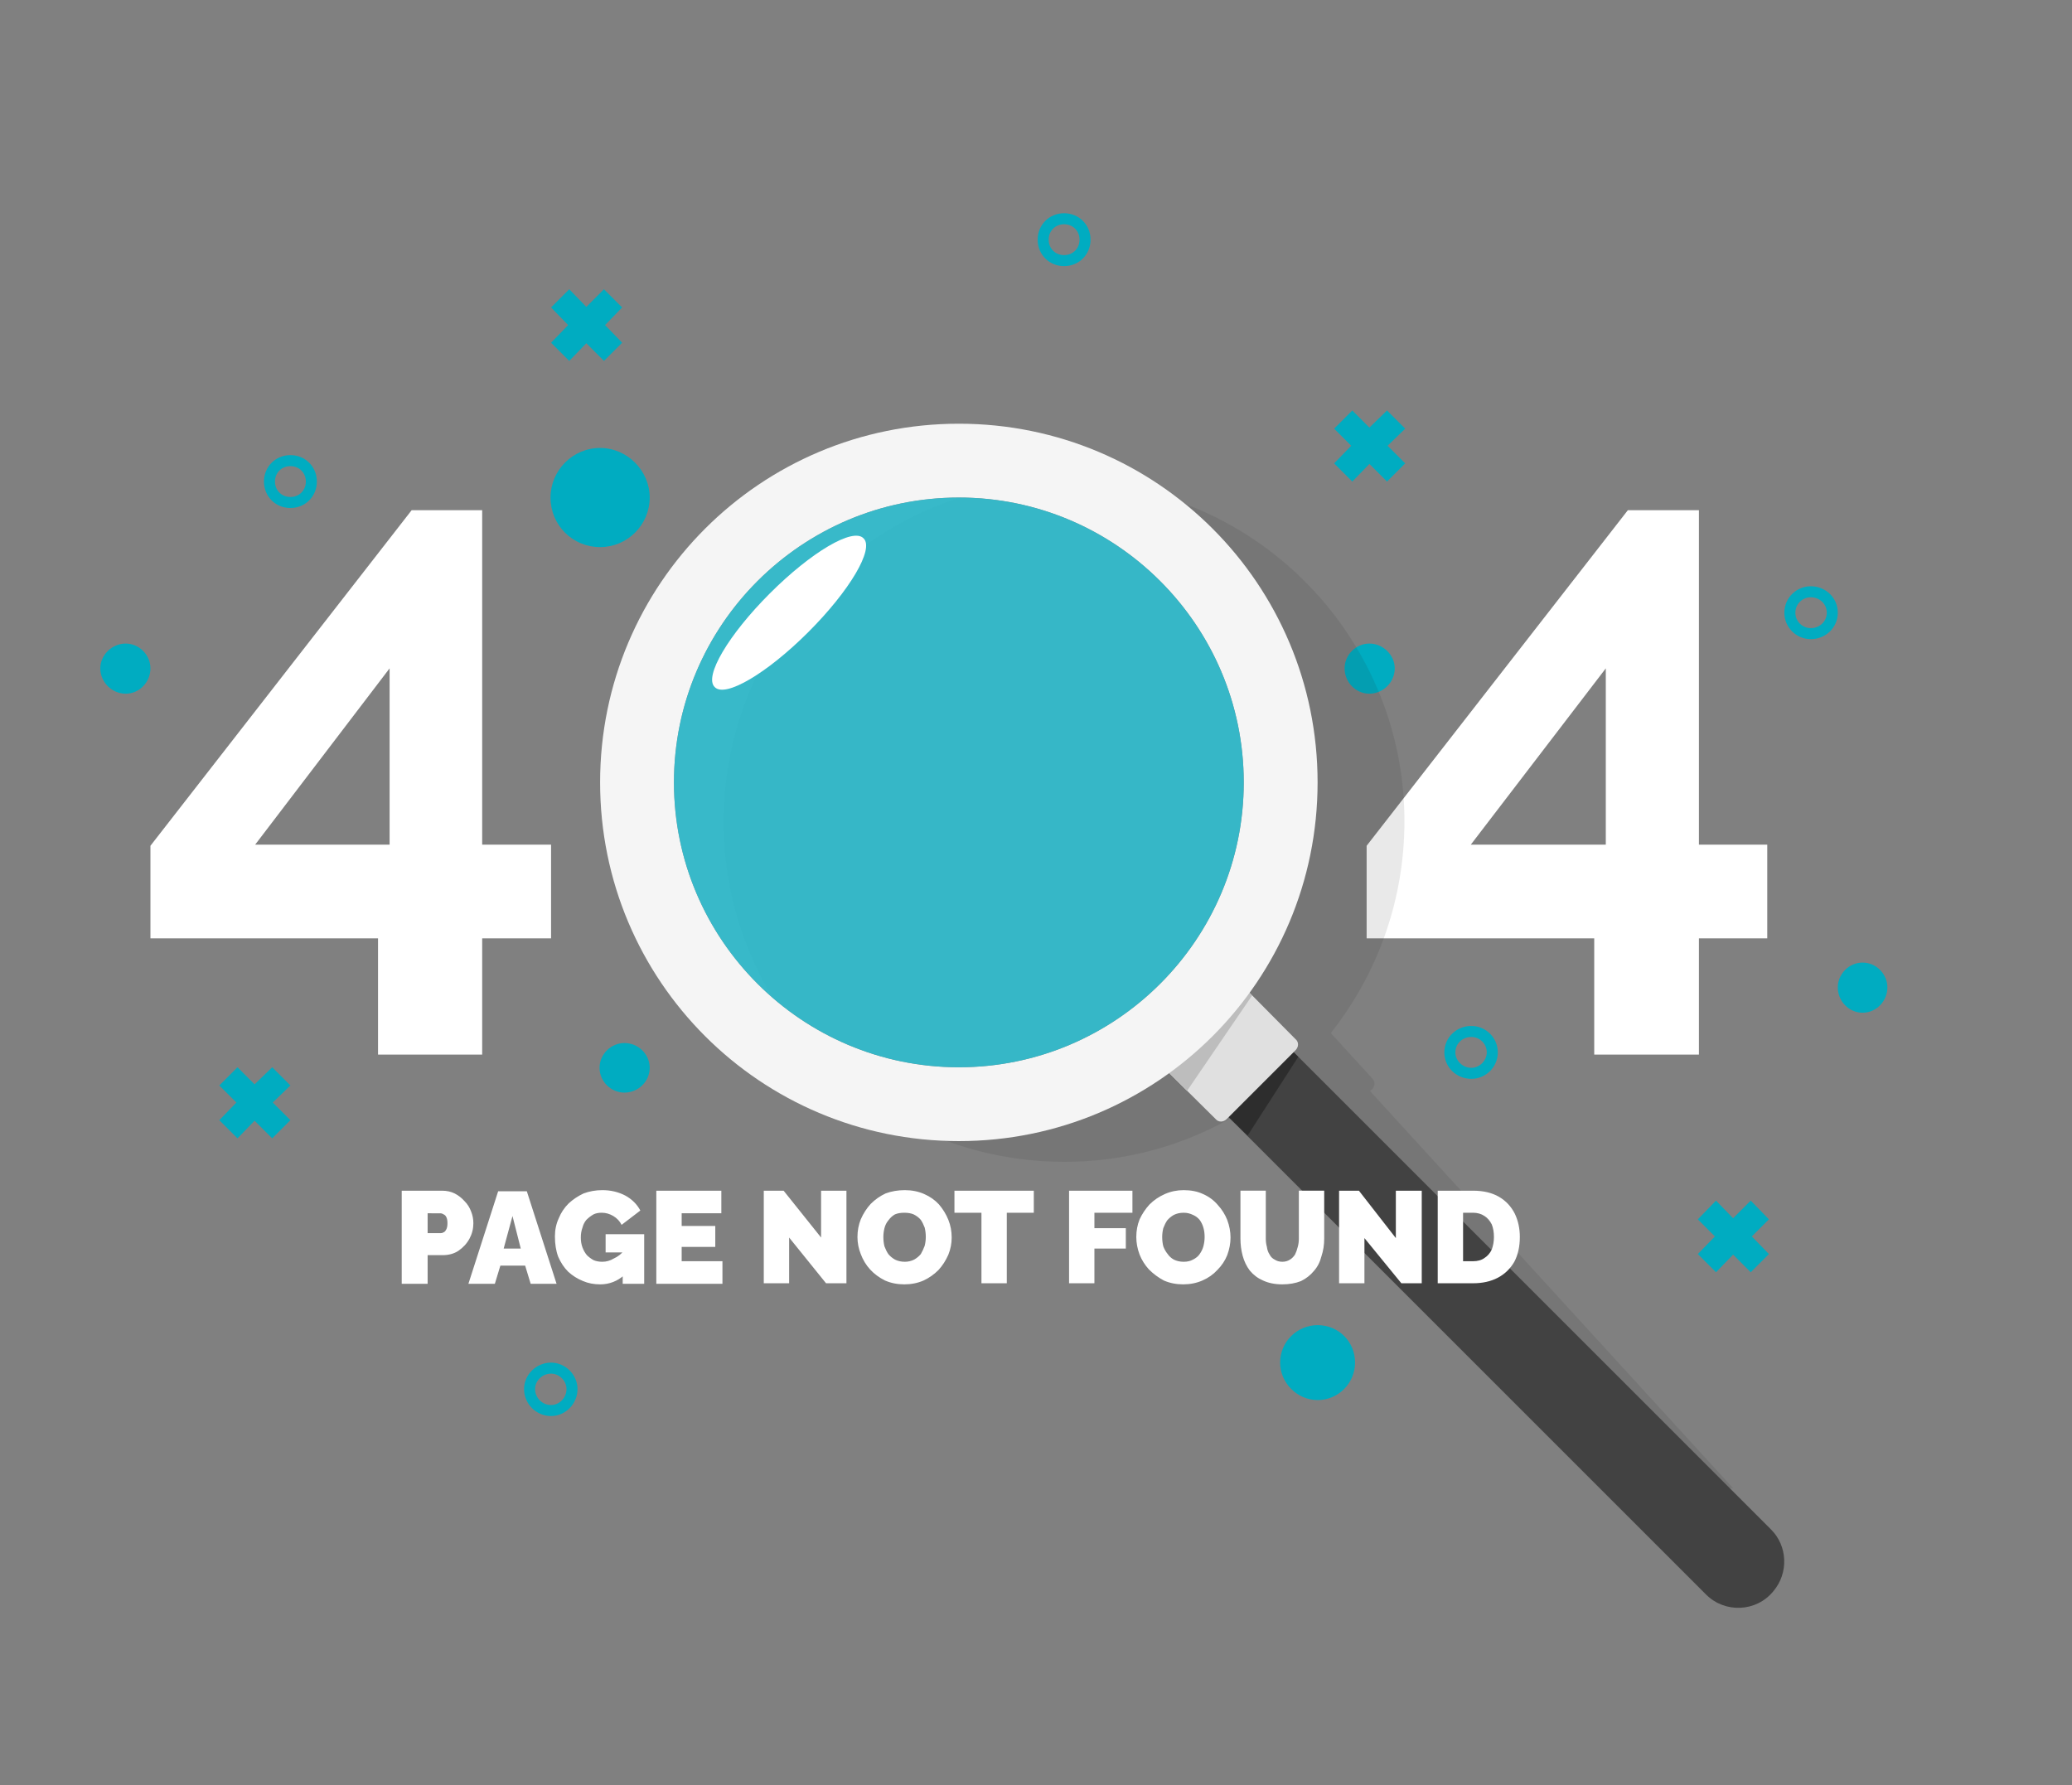 <svg version="1.2" xmlns="http://www.w3.org/2000/svg" viewBox="0 0 376 324" width="376" height="324"><rect x="0" y="0" width="376" height="324" fill="#808080" stroke="none"/><defs><linearGradient id="P" gradientUnits="userSpaceOnUse"/><linearGradient id="g1" x2="1" href="#P" gradientTransform="matrix(6.88,0,0,9.76,93.209,367.696)"><stop stop-color="#fafafa"/><stop offset="1" stop-color="#eee"/></linearGradient><linearGradient id="g2" x2="1" href="#P" gradientTransform="matrix(6.69,0,0,7.16,100.939,370.296)"><stop stop-color="#fafafa"/><stop offset="1" stop-color="#eee"/></linearGradient><linearGradient id="g3" x2="1" href="#P" gradientTransform="matrix(6.02,0,0,7.15,108.159,370.307)"><stop stop-color="#fafafa"/><stop offset="1" stop-color="#eee"/></linearGradient><linearGradient id="g4" x2="1" href="#P" gradientTransform="matrix(1.76,0,0,9.689,115.089,367.767)"><stop stop-color="#fafafa"/><stop offset="1" stop-color="#eee"/></linearGradient><linearGradient id="g5" x2="1" href="#P" gradientTransform="matrix(6.86,0,0,9.75,117.689,370.307)"><stop stop-color="#fafafa"/><stop offset="1" stop-color="#eee"/></linearGradient><linearGradient id="g6" x2="1" href="#P" gradientTransform="matrix(6.27,0,0,7.149,125.689,370.307)"><stop stop-color="#fafafa"/><stop offset="1" stop-color="#eee"/></linearGradient><linearGradient id="g7" x2="1" href="#P" gradientTransform="matrix(6.68,0,0,7.16,132.799,370.296)"><stop stop-color="#fafafa"/><stop offset="1" stop-color="#eee"/></linearGradient><linearGradient id="g8" x2="1" href="#P" gradientTransform="matrix(6.89,0,0,9.76,139.969,367.696)"><stop stop-color="#fafafa"/><stop offset="1" stop-color="#eee"/></linearGradient><linearGradient id="g9" x2="1" href="#P" gradientTransform="matrix(6.86,0,0,9.76,150.719,367.696)"><stop stop-color="#fafafa"/><stop offset="1" stop-color="#eee"/></linearGradient><linearGradient id="g10" x2="1" href="#P" gradientTransform="matrix(6.65,0,0,9.75,157.459,370.307)"><stop stop-color="#fafafa"/><stop offset="1" stop-color="#eee"/></linearGradient><linearGradient id="g11" x2="1" href="#P" gradientTransform="matrix(5.127,0,0,9.762,184.436,367.689)"><stop stop-color="#fafafa"/><stop offset="1" stop-color="#eee"/></linearGradient><linearGradient id="g12" x2="1" href="#P" gradientTransform="matrix(4.829,0,0,7.148,189.311,370.304)"><stop stop-color="#fafafa"/><stop offset="1" stop-color="#eee"/></linearGradient><linearGradient id="g13" x2="1" href="#P" gradientTransform="matrix(6.68,0,0,7.15,193.919,370.296)"><stop stop-color="#fafafa"/><stop offset="1" stop-color="#eee"/></linearGradient><linearGradient id="g14" x2="1" href="#P" gradientTransform="matrix(6.69,0,0,7.15,201.219,370.296)"><stop stop-color="#fafafa"/><stop offset="1" stop-color="#eee"/></linearGradient><linearGradient id="g15" x2="1" href="#P" gradientTransform="matrix(6.87,0,0,9.75,208.649,370.307)"><stop stop-color="#fafafa"/><stop offset="1" stop-color="#eee"/></linearGradient><linearGradient id="g16" x2="1" href="#P" gradientTransform="matrix(1.76,0,0,9.68,216.399,367.767)"><stop stop-color="#fafafa"/><stop offset="1" stop-color="#eee"/></linearGradient><linearGradient id="g17" x2="1" href="#P" gradientTransform="matrix(6.056,0,0,9.762,219.572,367.689)"><stop stop-color="#fafafa"/><stop offset="1" stop-color="#eee"/></linearGradient><linearGradient id="g18" x2="1" href="#P" gradientTransform="matrix(1.941,0,0,1.938,226.669,375.514)"><stop stop-color="#fafafa"/><stop offset="1" stop-color="#eee"/></linearGradient><linearGradient id="g19" x2="1" href="#P" gradientTransform="matrix(6.645,0,0,7.149,229.743,370.291)"><stop stop-color="#fafafa"/><stop offset="1" stop-color="#eee"/></linearGradient><linearGradient id="g20" x2="1" href="#P" gradientTransform="matrix(6.99,0,0,7.149,236.979,370.307)"><stop stop-color="#fafafa"/><stop offset="1" stop-color="#eee"/></linearGradient><linearGradient id="g21" x2="1" href="#P" gradientTransform="matrix(10.064,0,0,7.148,244.727,370.304)"><stop stop-color="#fafafa"/><stop offset="1" stop-color="#eee"/></linearGradient><linearGradient id="g22" x2="1" href="#P" gradientTransform="matrix(.001,0,0,.012,168.871,373.441)"><stop stop-color="#fafafa"/><stop offset="1" stop-color="#eee"/></linearGradient><linearGradient id="g23" x2="1" href="#P" gradientTransform="matrix(.081,0,0,.476,168.882,373.54)"><stop stop-color="#fafafa"/><stop offset="1" stop-color="#eee"/></linearGradient><linearGradient id="g24" x2="1" href="#P" gradientTransform="matrix(.012,0,0,.022,169.531,375.624)"><stop stop-color="#fafafa"/><stop offset="1" stop-color="#eee"/></linearGradient><linearGradient id="g25" x2="1" href="#P" gradientTransform="matrix(.044,0,0,.091,169.442,375.447)"><stop stop-color="#fafafa"/><stop offset="1" stop-color="#eee"/></linearGradient><linearGradient id="g26" x2="1" href="#P" gradientTransform="matrix(.31,0,0,.785,169.124,374.644)"><stop stop-color="#fafafa"/><stop offset="1" stop-color="#eee"/></linearGradient><linearGradient id="g27" x2="1" href="#P" gradientTransform="matrix(4.115,0,0,2.791,172.519,364.423)"><stop stop-color="#fafafa"/><stop offset="1" stop-color="#eee"/></linearGradient><linearGradient id="g28" x2="1" href="#P" gradientTransform="matrix(3.176,0,0,3.63,166.434,368.838)"><stop stop-color="#fafafa"/><stop offset="1" stop-color="#eee"/></linearGradient><linearGradient id="g29" x2="1" href="#P" gradientTransform="matrix(3.129,0,0,3.568,179.234,367.318)"><stop stop-color="#fafafa"/><stop offset="1" stop-color="#eee"/></linearGradient><linearGradient id="g30" x2="1" href="#P" gradientTransform="matrix(12.261,0,0,5.392,169.127,372.837)"><stop stop-color="#fafafa"/><stop offset="1" stop-color="#eee"/></linearGradient><linearGradient id="g31" x2="1" href="#P" gradientTransform="matrix(12.45,0,0,7.399,168.829,367.106)"><stop stop-color="#fafafa"/><stop offset="1" stop-color="#eee"/></linearGradient><linearGradient id="g32" x2="1" href="#P" gradientTransform="matrix(6.88,0,0,9.76,738.209,367.696)"><stop stop-color="#fafafa"/><stop offset="1" stop-color="#eee"/></linearGradient><linearGradient id="g33" x2="1" href="#P" gradientTransform="matrix(6.69,0,0,7.16,745.939,370.296)"><stop stop-color="#fafafa"/><stop offset="1" stop-color="#eee"/></linearGradient><linearGradient id="g34" x2="1" href="#P" gradientTransform="matrix(6.02,0,0,7.149,753.159,370.307)"><stop stop-color="#fafafa"/><stop offset="1" stop-color="#eee"/></linearGradient><linearGradient id="g35" x2="1" href="#P" gradientTransform="matrix(1.76,0,0,9.689,760.089,367.767)"><stop stop-color="#fafafa"/><stop offset="1" stop-color="#eee"/></linearGradient><linearGradient id="g36" x2="1" href="#P" gradientTransform="matrix(6.86,0,0,9.75,762.689,370.307)"><stop stop-color="#fafafa"/><stop offset="1" stop-color="#eee"/></linearGradient><linearGradient id="g37" x2="1" href="#P" gradientTransform="matrix(6.27,0,0,7.149,770.689,370.307)"><stop stop-color="#fafafa"/><stop offset="1" stop-color="#eee"/></linearGradient><linearGradient id="g38" x2="1" href="#P" gradientTransform="matrix(6.68,0,0,7.16,777.799,370.296)"><stop stop-color="#fafafa"/><stop offset="1" stop-color="#eee"/></linearGradient><linearGradient id="g39" x2="1" href="#P" gradientTransform="matrix(6.89,0,0,9.76,784.969,367.696)"><stop stop-color="#fafafa"/><stop offset="1" stop-color="#eee"/></linearGradient><linearGradient id="g40" x2="1" href="#P" gradientTransform="matrix(6.86,0,0,9.76,795.719,367.696)"><stop stop-color="#fafafa"/><stop offset="1" stop-color="#eee"/></linearGradient><linearGradient id="g41" x2="1" href="#P" gradientTransform="matrix(6.65,0,0,9.75,802.459,370.307)"><stop stop-color="#fafafa"/><stop offset="1" stop-color="#eee"/></linearGradient><linearGradient id="g42" x2="1" href="#P" gradientTransform="matrix(5.127,0,0,9.762,829.436,367.689)"><stop stop-color="#fafafa"/><stop offset="1" stop-color="#eee"/></linearGradient><linearGradient id="g43" x2="1" href="#P" gradientTransform="matrix(4.829,0,0,7.148,834.312,370.304)"><stop stop-color="#fafafa"/><stop offset="1" stop-color="#eee"/></linearGradient><linearGradient id="g44" x2="1" href="#P" gradientTransform="matrix(6.68,0,0,7.15,838.919,370.296)"><stop stop-color="#fafafa"/><stop offset="1" stop-color="#eee"/></linearGradient><linearGradient id="g45" x2="1" href="#P" gradientTransform="matrix(6.69,0,0,7.15,846.219,370.296)"><stop stop-color="#fafafa"/><stop offset="1" stop-color="#eee"/></linearGradient><linearGradient id="g46" x2="1" href="#P" gradientTransform="matrix(6.87,0,0,9.75,853.649,370.307)"><stop stop-color="#fafafa"/><stop offset="1" stop-color="#eee"/></linearGradient><linearGradient id="g47" x2="1" href="#P" gradientTransform="matrix(1.76,0,0,9.68,861.399,367.767)"><stop stop-color="#fafafa"/><stop offset="1" stop-color="#eee"/></linearGradient><linearGradient id="g48" x2="1" href="#P" gradientTransform="matrix(6.056,0,0,9.762,864.572,367.689)"><stop stop-color="#fafafa"/><stop offset="1" stop-color="#eee"/></linearGradient><linearGradient id="g49" x2="1" href="#P" gradientTransform="matrix(1.941,0,0,1.938,871.669,375.514)"><stop stop-color="#fafafa"/><stop offset="1" stop-color="#eee"/></linearGradient><linearGradient id="g50" x2="1" href="#P" gradientTransform="matrix(6.646,0,0,7.149,874.743,370.291)"><stop stop-color="#fafafa"/><stop offset="1" stop-color="#eee"/></linearGradient><linearGradient id="g51" x2="1" href="#P" gradientTransform="matrix(6.99,0,0,7.149,881.979,370.307)"><stop stop-color="#fafafa"/><stop offset="1" stop-color="#eee"/></linearGradient><linearGradient id="g52" x2="1" href="#P" gradientTransform="matrix(10.064,0,0,7.148,889.727,370.304)"><stop stop-color="#fafafa"/><stop offset="1" stop-color="#eee"/></linearGradient><linearGradient id="g53" x2="1" href="#P" gradientTransform="matrix(.002,0,0,.012,813.871,373.441)"><stop stop-color="#fafafa"/><stop offset="1" stop-color="#eee"/></linearGradient><linearGradient id="g54" x2="1" href="#P" gradientTransform="matrix(.081,0,0,.476,813.882,373.54)"><stop stop-color="#fafafa"/><stop offset="1" stop-color="#eee"/></linearGradient><linearGradient id="g55" x2="1" href="#P" gradientTransform="matrix(.012,0,0,.023,814.531,375.624)"><stop stop-color="#fafafa"/><stop offset="1" stop-color="#eee"/></linearGradient><linearGradient id="g56" x2="1" href="#P" gradientTransform="matrix(.044,0,0,.091,814.442,375.447)"><stop stop-color="#fafafa"/><stop offset="1" stop-color="#eee"/></linearGradient><linearGradient id="g57" x2="1" href="#P" gradientTransform="matrix(.31,0,0,.785,814.124,374.644)"><stop stop-color="#fafafa"/><stop offset="1" stop-color="#eee"/></linearGradient><linearGradient id="g58" x2="1" href="#P" gradientTransform="matrix(4.115,0,0,2.791,817.519,364.423)"><stop stop-color="#fafafa"/><stop offset="1" stop-color="#eee"/></linearGradient><linearGradient id="g59" x2="1" href="#P" gradientTransform="matrix(3.176,0,0,3.63,811.434,368.838)"><stop stop-color="#fafafa"/><stop offset="1" stop-color="#eee"/></linearGradient><linearGradient id="g60" x2="1" href="#P" gradientTransform="matrix(3.129,0,0,3.568,824.234,367.318)"><stop stop-color="#fafafa"/><stop offset="1" stop-color="#eee"/></linearGradient><linearGradient id="g61" x2="1" href="#P" gradientTransform="matrix(12.261,0,0,5.392,814.127,372.837)"><stop stop-color="#fafafa"/><stop offset="1" stop-color="#eee"/></linearGradient><linearGradient id="g62" x2="1" href="#P" gradientTransform="matrix(12.45,0,0,7.399,813.829,367.106)"><stop stop-color="#fafafa"/><stop offset="1" stop-color="#eee"/></linearGradient></defs><style>.a{fill:#fff}.b{fill:#0097a7}.c{fill:#00acc1}.d{opacity:.1;fill:#212121}.e{fill:#424242}.f{fill:#e0e0e0}.g{fill:#bdbdbd}.h{opacity:.6;fill:#212121}.i{fill:#f5f5f5}.j{opacity:.8;fill:#26c6da}.k{display:none;fill:#0097a7}.l{fill:url(#g1)}.m{fill:url(#g2)}.n{fill:url(#g3)}.o{fill:url(#g4)}.p{fill:url(#g5)}.q{fill:url(#g6)}.r{fill:url(#g7)}.s{fill:url(#g8)}.t{fill:url(#g9)}.u{fill:url(#g10)}.v{fill:url(#g11)}.w{fill:url(#g12)}.x{fill:url(#g13)}.y{fill:url(#g14)}.z{fill:url(#g15)}.A{fill:url(#g16)}.B{fill:url(#g17)}.C{fill:url(#g18)}.D{fill:url(#g19)}.E{fill:url(#g20)}.F{fill:url(#g21)}.G{fill:url(#g22)}.H{fill:url(#g23)}.I{fill:url(#g24)}.J{fill:url(#g25)}.K{fill:url(#g26)}.L{fill:url(#g27)}.M{fill:url(#g28)}.N{fill:url(#g29)}.O{fill:url(#g30)}.P{fill:url(#g31)}.Q{fill:url(#g32)}.R{fill:url(#g33)}.S{fill:url(#g34)}.T{fill:url(#g35)}.U{fill:url(#g36)}.V{fill:url(#g37)}.W{fill:url(#g38)}.X{fill:url(#g39)}.Y{fill:url(#g40)}.Z{fill:url(#g41)}.a0{fill:url(#g42)}.a1{fill:url(#g43)}.a2{fill:url(#g44)}.a3{fill:url(#g45)}.a4{fill:url(#g46)}.a5{fill:url(#g47)}.a6{fill:url(#g48)}.a7{fill:url(#g49)}.a8{fill:url(#g50)}.a9{fill:url(#g51)}.aa{fill:url(#g52)}.ab{fill:url(#g53)}.ac{fill:url(#g54)}.ad{fill:url(#g55)}.ae{fill:url(#g56)}.af{fill:url(#g57)}.ag{fill:url(#g58)}.ah{fill:url(#g59)}.ai{fill:url(#g60)}.aj{fill:url(#g61)}.ak{fill:url(#g62)}</style><g style="display:none"><path class="a" d="m-76 392h500v-500h-500z"/><path class="a" d="m444 392h750v-500h-750z"/></g><g style="display:none"><path class="b" d="m1194 392h-750v-500h750z"/><path class="c" d="m900 77.8l-3.3-3.3-3.2 3.1-3.1-3.1-3.3 3.3 3.1 3.1-3.1 3.2 3.3 3.3 3.1-3.2 3.2 3.2 3.3-3.3-3.2-3.2z"/><path class="c" d="m697.7 197l-3.3-3.3-3.2 3.1-3.1-3.1-3.3 3.3 3.1 3.1-3.1 3.2 3.3 3.3 3.1-3.2 3.2 3.2 3.3-3.3-3.2-3.2z"/><path class="c" d="m757.9 55.8l-3.3-3.3-3.2 3.2-3.1-3.2-3.3 3.3 3.1 3.2-3.1 3.2 3.3 3.3 3.1-3.2 3.2 3.2 3.3-3.3-3.1-3.2z"/><path class="c" d="m966 221.3l-3.3-3.4-3.2 3.2-3.1-3.2-3.3 3.4 3.1 3.1-3.1 3.2 3.3 3.3 3.1-3.2 3.2 3.2 3.3-3.3-3.1-3.2z"/><path fill-rule="evenodd" class="c" d="m697.7 92.2c-2.7 0-4.8-2.1-4.8-4.8 0-2.7 2.1-4.8 4.8-4.8 2.7 0 4.8 2.1 4.8 4.8 0 2.7-2.1 4.8-4.8 4.8zm0-7.6c-1.6 0-2.8 1.2-2.8 2.8 0 1.6 1.2 2.8 2.8 2.8 1.6 0 2.8-1.2 2.8-2.8 0-1.6-1.2-2.8-2.8-2.8z"/><path fill-rule="evenodd" class="c" d="m838.1 48.3c-2.7 0-4.8-2.1-4.8-4.8 0-2.7 2.1-4.8 4.8-4.8 2.7 0 4.8 2.1 4.8 4.8 0 2.7-2.1 4.8-4.8 4.8zm0-7.6c-1.6 0-2.8 1.2-2.8 2.8 0 1.6 1.2 2.8 2.8 2.8 1.6 0 2.8-1.2 2.8-2.8 0-1.6-1.2-2.8-2.8-2.8z"/><path fill-rule="evenodd" class="c" d="m973.6 116c-2.6 0-4.8-2.1-4.8-4.8 0-2.7 2.2-4.8 4.8-4.8 2.7 0 4.9 2.1 4.9 4.8 0 2.7-2.2 4.8-4.9 4.8zm0-7.6c-1.5 0-2.8 1.2-2.8 2.8 0 1.6 1.3 2.8 2.8 2.8 1.6 0 2.9-1.2 2.9-2.8 0-1.6-1.3-2.8-2.9-2.8z"/><path fill-rule="evenodd" class="c" d="m912 195.8c-2.7 0-4.9-2.1-4.9-4.8 0-2.7 2.2-4.8 4.9-4.8 2.6 0 4.8 2.1 4.8 4.8 0 2.7-2.2 4.8-4.8 4.8zm0-7.6c-1.6 0-2.9 1.2-2.9 2.8 0 1.5 1.3 2.8 2.9 2.8 1.5 0 2.8-1.3 2.8-2.8 0-1.6-1.3-2.8-2.8-2.8z"/><path fill-rule="evenodd" class="c" d="m745 257c-2.7 0-4.9-2.2-4.9-4.9 0-2.6 2.2-4.8 4.9-4.8 2.6 0 4.8 2.2 4.8 4.8 0 2.7-2.2 4.9-4.8 4.9zm0-7.7c-1.6 0-2.9 1.3-2.9 2.8 0 1.6 1.3 2.9 2.9 2.9 1.5 0 2.8-1.3 2.8-2.9 0-1.5-1.3-2.8-2.8-2.8z"/><path class="c" d="m762.9 90.3c0 5-4.1 9-9 9-5 0-9-4-9-9 0-4.9 4-9 9-9 4.9 0 9 4.1 9 9z"/><path class="c" d="m762.9 193.8c0 2.5-2.1 4.5-4.6 4.5-2.4 0-4.5-2-4.5-4.5 0-2.5 2.1-4.5 4.5-4.5 2.5 0 4.6 2 4.6 4.5z"/><path class="c" d="m987.5 179.2c0 2.5-2 4.6-4.5 4.6-2.5 0-4.5-2.1-4.5-4.6 0-2.4 2-4.5 4.5-4.5 2.5 0 4.5 2.1 4.5 4.5z"/><path class="c" d="m672.3 121.3c0 2.5-2 4.6-4.5 4.6-2.5 0-4.6-2.1-4.6-4.6 0-2.4 2.1-4.5 4.6-4.5 2.5 0 4.5 2.1 4.5 4.5z"/><path class="c" d="m898.1 121.3c0 2.5-2.1 4.6-4.6 4.6-2.5 0-4.5-2.1-4.5-4.6 0-2.4 2-4.5 4.5-4.5 2.5 0 4.6 2.1 4.6 4.5z"/><path class="c" d="m890.9 247.3c0 3.7-3 6.8-6.8 6.8-3.7 0-6.8-3.1-6.8-6.8 0-3.8 3.1-6.8 6.8-6.8 3.8 0 6.8 3 6.8 6.8z"/><path fill-rule="evenodd" class="a" d="m713.6 191.4v-21.1h-41.3v-16.8l47.4-60.9h12.8v60.7h12.5v17h-12.5v21.1zm-22.3-38.1h24.4v-32z"/><path fill-rule="evenodd" class="a" d="m934.3 191.4v-21.1h-41.3v-16.8l47.4-60.9h12.9v60.7h12.4v17h-12.4v21.1zm-22.4-38.1h24.5v-32z"/><path class="d" d="m893.6 198l0.4-0.3c0.5-0.5 0.6-1.4 0-2l-7.5-8.2c7.8-9.9 12.7-22.2 13.3-35.7 1.5-34-24.9-62.8-59-64.3-34-1.6-62.8 24.8-64.4 58.9-1.5 34 24.9 62.9 59 64.4 13.5 0.6 26.2-3.2 36.6-10.1l7.6 8.2c0.5 0.6 1.4 0.6 2 0.1l0.3-0.3 56.3 61.4h21.3z"/><path class="e" d="m966.4 277.6l-91.6-91.6-11.8 11.8 91.6 91.6c3.4 3.4 9.1 3.2 12.2-0.6 2.8-3.3 2.6-8.2-0.4-11.2z"/><path class="f" d="m854.5 192.1l11.1 11c0.5 0.6 1.4 0.6 2 0l12.5-12.5c0.6-0.6 0.6-1.5 0-2l-11-11.1z"/><path class="g" d="m870.8 179.2l1.4 1.5-11.8 17.3-5.2-5.2z"/><path class="h" d="m868 202.8l11.8-11.8 0.8 0.8-9.2 14.3z"/><path fill-rule="evenodd" class="i" d="m884.1 142c0 36-29.1 65.1-65.1 65.1-36 0-65.1-29.1-65.1-65.1 0-36 29.1-65.1 65.1-65.1 36 0 65.1 29.1 65.1 65.1zm-13.4 0c0-28.5-23.2-51.7-51.7-51.7-28.5 0-51.7 23.2-51.7 51.7 0 28.5 23.2 51.7 51.7 51.7 28.5 0 51.7-23.2 51.7-51.7z"/><path class="j" d="m870.7 142c0 28.5-23.2 51.7-51.7 51.7-28.5 0-51.7-23.2-51.7-51.7 0-28.5 23.2-51.7 51.7-51.7 28.5 0 51.7 23.2 51.7 51.7z"/><path class="a" d="m784.7 107.7c-7.5 7.5-12 15.1-10 17 1.9 2 9.5-2.5 17-10 7.5-7.5 12-15.1 10-17-1.9-2-9.5 2.5-17 10z"/><path class="a" d="m722.6 233h-4.7v-16.9h7.3q1.3 0 2.3 0.5 1 0.5 1.8 1.4 0.8 0.8 1.2 1.9 0.4 1 0.4 2.1 0 1.5-0.7 2.8-0.7 1.3-2 2.2-1.2 0.8-2.9 0.8h-2.7zm0-12.8v3.6h2.4q0.3 0 0.6-0.2 0.2-0.1 0.4-0.5 0.2-0.4 0.2-1.1 0-0.7-0.2-1.1-0.2-0.4-0.5-0.5-0.3-0.2-0.6-0.2zm7.4 12.8l5.4-16.8h5.2l5.4 16.8h-4.7l-1-3.3h-4.5l-1 3.3zm6.4-6.4h3.1l-1.5-5.9zm17.5 6.5q-1.7 0-3.1-0.6-1.5-0.6-2.7-1.7-1.1-1.1-1.8-2.7-0.6-1.6-0.6-3.7 0-1.8 0.7-3.3 0.6-1.5 1.8-2.7 1.2-1.1 2.7-1.8 1.6-0.6 3.4-0.6 2.3 0 4.2 1 1.8 1 2.7 2.7l-3.4 2.6q-0.5-1-1.5-1.6-1-0.6-2.1-0.6-0.9 0-1.5 0.3-0.7 0.4-1.3 1-0.5 0.6-0.7 1.4-0.3 0.8-0.3 1.8 0 1 0.3 1.8 0.3 0.8 0.8 1.4 0.5 0.5 1.2 0.9 0.7 0.3 1.6 0.3 1.1 0 2.1-0.6 1.1-0.5 1.9-1.5v4.5q-1.9 1.7-4.4 1.7zm4.1-0.1v-5.7h-3.1v-3.3h7v9zm10.7-4.1h7.4v4.1h-12v-16.9h11.8v4.1h-7.2v2.3h6.1v3.8h-6.1zm26.2 4l-6.7-8.3v8.3h-4.6v-16.8h3.6l6.8 8.5v-8.5h4.6v16.8zm14.2 0.2q-1.9 0-3.5-0.7-1.6-0.8-2.7-2-1.1-1.2-1.7-2.8-0.6-1.5-0.6-3.1 0-1.7 0.6-3.2 0.7-1.6 1.8-2.8 1.2-1.2 2.7-1.9 1.6-0.6 3.5-0.6 1.9 0 3.5 0.7 1.6 0.7 2.7 1.9 1.1 1.3 1.7 2.8 0.6 1.5 0.6 3.2 0 1.6-0.6 3.1-0.7 1.6-1.8 2.8-1.2 1.2-2.7 1.9-1.6 0.7-3.5 0.7zm-3.8-8.6q0 0.9 0.2 1.7 0.3 0.8 0.7 1.4 0.5 0.6 1.2 1 0.8 0.4 1.8 0.4 0.9 0 1.7-0.4 0.7-0.4 1.2-1 0.4-0.7 0.7-1.5 0.2-0.8 0.2-1.6 0-0.9-0.2-1.7-0.3-0.8-0.7-1.4-0.5-0.6-1.3-1-0.7-0.3-1.7-0.3-1 0-1.7 0.3-0.7 0.4-1.2 1.1-0.5 0.6-0.7 1.4-0.2 0.8-0.2 1.6zm27.3-8.4v4h-4.9v12.8h-4.6v-12.8h-4.9v-4zm11 16.8h-4.6v-16.8h11.5v4h-6.9v2.8h5.7v3.7h-5.7zm16.1 0.2q-1.9 0-3.5-0.7-1.5-0.8-2.7-2-1.1-1.2-1.7-2.7-0.6-1.6-0.6-3.2 0-1.7 0.6-3.2 0.7-1.5 1.8-2.7 1.2-1.2 2.8-1.9 1.6-0.7 3.4-0.7 2 0 3.5 0.7 1.6 0.7 2.7 2 1.1 1.2 1.7 2.7 0.6 1.6 0.6 3.2 0 1.6-0.6 3.2-0.6 1.5-1.8 2.7-1.1 1.2-2.7 1.9-1.6 0.7-3.5 0.7zm-3.8-8.6q0 0.9 0.2 1.7 0.3 0.8 0.8 1.4 0.4 0.6 1.1 1 0.8 0.4 1.8 0.4 1 0 1.7-0.4 0.8-0.4 1.2-1 0.5-0.7 0.7-1.5 0.2-0.8 0.2-1.6 0-0.9-0.2-1.6-0.2-0.8-0.7-1.5-0.5-0.6-1.2-0.9-0.8-0.4-1.7-0.4-1 0-1.8 0.4-0.7 0.4-1.2 1-0.4 0.6-0.7 1.4-0.2 0.8-0.2 1.6zm21.8 8.6q-2 0-3.5-0.7-1.4-0.6-2.4-1.8-0.9-1.2-1.3-2.7-0.4-1.5-0.4-3.1v-8.7h4.6v8.7q0 0.8 0.2 1.5 0.1 0.8 0.5 1.4 0.3 0.6 0.9 0.9 0.6 0.4 1.4 0.4 0.8 0 1.4-0.4 0.5-0.3 0.9-0.9 0.3-0.6 0.5-1.4 0.2-0.7 0.2-1.5v-8.7h4.6v8.7q0 1.7-0.5 3.2-0.4 1.6-1.4 2.7-0.9 1.1-2.3 1.8-1.5 0.6-3.4 0.6zm21.6-0.2l-6.7-8.2v8.2h-4.6v-16.8h3.6l6.7 8.6v-8.6h4.7v16.8zm13 0h-6.4v-16.8h6.4q2.8 0 4.7 1.1 1.9 1.1 2.9 3.1 0.9 1.9 0.9 4.2 0 2.6-1 4.5-1.1 1.9-3 2.9-1.9 1-4.5 1zm3.8-8.4q0-1.3-0.4-2.3-0.5-1-1.3-1.5-0.9-0.6-2.1-0.6h-1.8v8.8h1.8q1.3 0 2.1-0.6 0.8-0.5 1.3-1.5 0.4-1.1 0.4-2.3z"/><path class="e" d="m861 270.1h-82.6c-1.7 0-3.2-1.4-3.2-3.2v-16.4c0-1.8 1.5-3.2 3.2-3.2h82.6c1.8 0 3.2 1.4 3.2 3.2v16.4c0 1.8-1.4 3.2-3.2 3.2z"/><path class="a" d="m792.6 263.1q-0.9 0-1.8-0.4-0.9-0.3-1.5-0.9-0.7-0.7-1-1.6-0.4-0.9-0.4-2.1 0-1 0.4-1.9 0.4-0.9 1-1.5 0.7-0.7 1.6-1.1 0.9-0.3 2-0.3 1.3 0 2.3 0.5 1.1 0.6 1.6 1.6l-2 1.5q-0.3-0.6-0.8-0.9-0.6-0.4-1.2-0.4-0.5 0-0.9 0.2-0.4 0.2-0.7 0.5-0.3 0.4-0.5 0.9-0.1 0.4-0.1 1 0 0.5 0.2 1 0.1 0.5 0.4 0.8 0.3 0.3 0.7 0.5 0.4 0.2 0.9 0.2 0.7 0 1.2-0.3 0.6-0.3 1.1-0.9v2.6q-1.1 1-2.5 1zm2.4-0.1v-3.2h-1.8v-2h4v5.2zm7.8 0.1q-1.1 0-2-0.4-0.9-0.4-1.5-1.1-0.7-0.8-1-1.6-0.4-0.9-0.4-1.9 0-0.9 0.4-1.8 0.4-0.9 1-1.5 0.7-0.7 1.6-1.1 0.9-0.4 2-0.4 1.1 0 2 0.4 0.9 0.4 1.5 1.1 0.7 0.7 1 1.6 0.4 0.9 0.4 1.8 0 1-0.4 1.8-0.4 0.9-1 1.6-0.7 0.7-1.6 1.1-0.9 0.4-2 0.4zm-2.2-4.9q0 0.5 0.2 0.9 0.1 0.5 0.4 0.8 0.3 0.4 0.7 0.6 0.4 0.2 1 0.2 0.5 0 1-0.2 0.4-0.2 0.6-0.6 0.3-0.4 0.4-0.8 0.2-0.5 0.2-1 0-0.4-0.2-0.9-0.1-0.4-0.4-0.8-0.3-0.4-0.7-0.6-0.4-0.2-1-0.2-0.5 0-0.9 0.2-0.5 0.3-0.7 0.6-0.3 0.4-0.4 0.9-0.2 0.4-0.2 0.9zm17.3-4.9h2.6v9.7h-2.6v-3.8h-3.3v3.8h-2.6v-9.7h2.6v3.6h3.3zm8.6 9.8q-1.1 0-2-0.5-0.9-0.4-1.5-1.1-0.7-0.7-1-1.6-0.4-0.8-0.4-1.8 0-0.9 0.4-1.8 0.4-0.9 1-1.6 0.7-0.7 1.6-1.1 0.9-0.4 2-0.4 1.1 0 2 0.5 0.9 0.4 1.5 1.1 0.7 0.7 1 1.6 0.4 0.8 0.4 1.8 0 0.9-0.4 1.8-0.4 0.9-1 1.6-0.7 0.6-1.6 1.1-0.9 0.4-2 0.4zm-2.2-5q0 0.5 0.2 1 0.1 0.4 0.4 0.8 0.3 0.4 0.7 0.6 0.4 0.2 1 0.2 0.5 0 1-0.2 0.4-0.2 0.6-0.6 0.3-0.4 0.4-0.8 0.2-0.5 0.2-1 0-0.5-0.2-0.9-0.1-0.5-0.4-0.8-0.2-0.4-0.7-0.6-0.4-0.2-0.9-0.2-0.6 0-1 0.2-0.5 0.2-0.7 0.6-0.3 0.4-0.4 0.8-0.2 0.5-0.2 0.9zm18.3 4.9h-2.7v-5.1l-1.6 3.6h-1.4l-1.6-3.6v5.1h-2.7v-9.7h2.9l2.1 4.5 2.1-4.5h2.9zm4.3-2.3h4.2v2.3h-6.9v-9.7h6.8v2.3h-4.1v1.4h3.5v2.2h-3.5z"/></g><path class="k" d="m424 392h-500v-500h500z"/><path class="c" d="m255 77.8l-3.3-3.3-3.2 3.1-3.1-3.1-3.3 3.3 3.1 3.1-3.1 3.2 3.3 3.3 3.1-3.2 3.2 3.2 3.3-3.3-3.2-3.2z"/><path class="c" d="m52.7 197l-3.3-3.3-3.2 3.1-3.1-3.1-3.3 3.3 3.1 3.1-3.1 3.2 3.3 3.3 3.1-3.2 3.2 3.2 3.3-3.3-3.2-3.2z"/><path class="c" d="m112.9 55.8l-3.3-3.3-3.2 3.2-3.1-3.2-3.3 3.3 3.1 3.2-3.1 3.2 3.3 3.3 3.1-3.2 3.2 3.2 3.3-3.3-3.1-3.2z"/><path class="c" d="m321 221.3l-3.3-3.4-3.2 3.2-3.1-3.2-3.3 3.4 3.1 3.1-3.1 3.2 3.3 3.3 3.1-3.2 3.2 3.2 3.3-3.3-3.1-3.2z"/><path fill-rule="evenodd" class="c" d="m52.7 92.2c-2.7 0-4.8-2.1-4.8-4.8 0-2.7 2.1-4.8 4.8-4.8 2.7 0 4.8 2.1 4.8 4.8 0 2.7-2.1 4.8-4.8 4.8zm0-7.6c-1.6 0-2.8 1.2-2.8 2.8 0 1.6 1.2 2.8 2.8 2.8 1.6 0 2.8-1.2 2.8-2.8 0-1.6-1.2-2.8-2.8-2.8z"/><path fill-rule="evenodd" class="c" d="m193.1 48.3c-2.7 0-4.8-2.1-4.8-4.8 0-2.7 2.1-4.8 4.8-4.8 2.7 0 4.8 2.1 4.8 4.8 0 2.7-2.1 4.8-4.8 4.8zm0-7.6c-1.6 0-2.8 1.2-2.8 2.8 0 1.6 1.2 2.8 2.8 2.8 1.6 0 2.8-1.2 2.8-2.8 0-1.6-1.2-2.8-2.8-2.8z"/><path fill-rule="evenodd" class="c" d="m328.6 116c-2.6 0-4.8-2.1-4.8-4.8 0-2.7 2.2-4.8 4.8-4.8 2.7 0 4.9 2.1 4.9 4.8 0 2.7-2.2 4.8-4.9 4.8zm0-7.6c-1.5 0-2.8 1.2-2.8 2.8 0 1.6 1.3 2.8 2.8 2.8 1.6 0 2.9-1.2 2.9-2.8 0-1.6-1.3-2.8-2.9-2.8z"/><path fill-rule="evenodd" class="c" d="m267 195.8c-2.7 0-4.9-2.1-4.9-4.8 0-2.7 2.2-4.8 4.9-4.8 2.6 0 4.8 2.1 4.8 4.8 0 2.7-2.2 4.8-4.8 4.8zm0-7.6c-1.6 0-2.9 1.2-2.9 2.8 0 1.5 1.3 2.8 2.9 2.8 1.5 0 2.8-1.3 2.8-2.8 0-1.6-1.3-2.8-2.8-2.8z"/><path fill-rule="evenodd" class="c" d="m100 257c-2.7 0-4.9-2.2-4.9-4.9 0-2.6 2.2-4.8 4.9-4.8 2.6 0 4.8 2.2 4.8 4.8 0 2.7-2.2 4.9-4.8 4.9zm0-7.7c-1.6 0-2.9 1.3-2.9 2.8 0 1.6 1.3 2.9 2.9 2.9 1.5 0 2.8-1.3 2.8-2.9 0-1.5-1.3-2.8-2.8-2.8z"/><path class="c" d="m117.9 90.3c0 5-4.1 9-9 9-5 0-9-4-9-9 0-4.9 4-9 9-9 4.9 0 9 4.1 9 9z"/><path class="c" d="m117.9 193.8c0 2.5-2.1 4.5-4.6 4.5-2.4 0-4.5-2-4.5-4.5 0-2.5 2.1-4.5 4.5-4.5 2.5 0 4.6 2 4.6 4.5z"/><path class="c" d="m342.5 179.2c0 2.5-2 4.6-4.5 4.6-2.5 0-4.5-2.1-4.5-4.6 0-2.4 2-4.5 4.5-4.5 2.5 0 4.5 2.1 4.5 4.5z"/><path class="c" d="m27.3 121.3c0 2.5-2 4.6-4.5 4.6-2.5 0-4.6-2.1-4.6-4.6 0-2.4 2.1-4.5 4.6-4.5 2.5 0 4.5 2.1 4.5 4.5z"/><path class="c" d="m253.1 121.3c0 2.5-2.1 4.6-4.6 4.6-2.5 0-4.5-2.1-4.5-4.6 0-2.4 2-4.5 4.5-4.5 2.5 0 4.6 2.1 4.6 4.5z"/><path class="c" d="m245.9 247.3c0 3.7-3 6.8-6.8 6.8-3.7 0-6.8-3.1-6.8-6.8 0-3.8 3.1-6.8 6.8-6.8 3.8 0 6.8 3 6.8 6.8z"/><path fill-rule="evenodd" class="a" d="m68.6 191.4v-21.1h-41.3v-16.8l47.4-60.9h12.8v60.7h12.5v17h-12.5v21.1zm-22.3-38.1h24.4v-32z"/><path fill-rule="evenodd" class="a" d="m289.3 191.4v-21.1h-41.3v-16.8l47.4-60.9h12.9v60.7h12.4v17h-12.4v21.1zm-22.4-38.1h24.5v-32z"/><path class="d" d="m248.6 198l0.4-0.3c0.5-0.5 0.6-1.4 0-2l-7.5-8.2c7.8-9.9 12.7-22.2 13.3-35.7 1.5-34-24.9-62.8-59-64.3-34-1.6-62.8 24.8-64.4 58.9-1.5 34 24.9 62.9 59 64.4 13.5 0.6 26.2-3.2 36.6-10.1l7.6 8.2c0.5 0.6 1.4 0.6 2 0.1l0.3-0.3 56.3 61.4h21.3z"/><path class="e" d="m321.4 277.6l-91.6-91.6-11.8 11.8 91.6 91.6c3.4 3.4 9.1 3.2 12.2-0.6 2.8-3.3 2.6-8.2-0.4-11.2z"/><path class="f" d="m209.5 192.1l11.1 11c0.5 0.6 1.4 0.6 2 0l12.5-12.5c0.6-0.6 0.6-1.5 0-2l-11-11.1z"/><path class="g" d="m225.8 179.2l1.4 1.5-11.8 17.3-5.2-5.2z"/><path class="h" d="m223 202.8l11.8-11.8 0.8 0.8-9.2 14.3z"/><path fill-rule="evenodd" class="i" d="m239.1 142c0 36-29.1 65.1-65.1 65.1-36 0-65.1-29.1-65.1-65.1 0-36 29.1-65.1 65.1-65.1 36 0 65.1 29.1 65.1 65.1zm-13.4 0c0-28.5-23.2-51.7-51.7-51.7-28.5 0-51.7 23.2-51.7 51.7 0 28.5 23.2 51.7 51.7 51.7 28.5 0 51.7-23.2 51.7-51.7z"/><path class="j" d="m225.7 142c0 28.5-23.2 51.7-51.7 51.7-28.5 0-51.7-23.2-51.7-51.7 0-28.5 23.2-51.7 51.7-51.7 28.5 0 51.7 23.2 51.7 51.7z"/><path class="a" d="m139.7 107.7c-7.5 7.5-12 15.1-10 17 1.9 2 9.5-2.5 17-10 7.5-7.5 12-15.1 10-17-1.9-2-9.5 2.5-17 10z"/><path class="a" d="m77.6 233h-4.7v-16.9h7.3q1.3 0 2.3 0.5 1 0.5 1.8 1.4 0.8 0.8 1.2 1.9 0.4 1 0.4 2.1 0 1.5-0.7 2.8-0.7 1.3-2 2.2-1.2 0.8-2.9 0.8h-2.7zm0-12.8v3.6h2.4q0.3 0 0.6-0.2 0.2-0.1 0.4-0.5 0.2-0.4 0.2-1.1 0-0.7-0.2-1.1-0.2-0.4-0.5-0.5-0.3-0.2-0.6-0.2zm7.4 12.8l5.4-16.8h5.2l5.4 16.8h-4.7l-1-3.3h-4.5l-1 3.3zm6.4-6.4h3.1l-1.5-5.9zm17.5 6.5q-1.7 0-3.1-0.6-1.5-0.6-2.7-1.7-1.1-1.1-1.8-2.7-0.6-1.6-0.6-3.7 0-1.8 0.7-3.3 0.6-1.5 1.8-2.7 1.2-1.1 2.7-1.8 1.6-0.6 3.4-0.6 2.3 0 4.2 1 1.8 1 2.7 2.7l-3.4 2.6q-0.5-1-1.5-1.6-1-0.6-2.1-0.6-0.9 0-1.5 0.3-0.7 0.4-1.3 1-0.5 0.6-0.7 1.4-0.3 0.8-0.3 1.8 0 1 0.3 1.8 0.3 0.8 0.8 1.4 0.5 0.5 1.2 0.9 0.7 0.3 1.6 0.3 1.1 0 2.1-0.6 1.1-0.5 1.9-1.5v4.5q-1.9 1.7-4.4 1.7zm4.1-0.1v-5.7h-3.1v-3.3h7v9zm10.7-4.1h7.4v4.1h-12v-16.9h11.8v4.1h-7.2v2.3h6.1v3.8h-6.1zm26.2 4l-6.7-8.3v8.3h-4.6v-16.8h3.6l6.8 8.5v-8.5h4.6v16.8zm14.2 0.2q-1.9 0-3.5-0.7-1.6-0.8-2.7-2-1.1-1.2-1.7-2.8-0.6-1.5-0.6-3.1 0-1.7 0.6-3.2 0.7-1.6 1.8-2.8 1.2-1.2 2.7-1.9 1.6-0.6 3.5-0.6 1.9 0 3.5 0.7 1.6 0.7 2.7 1.9 1.1 1.3 1.7 2.8 0.6 1.5 0.6 3.2 0 1.6-0.6 3.1-0.7 1.6-1.8 2.8-1.2 1.2-2.7 1.9-1.6 0.7-3.5 0.7zm-3.8-8.6q0 0.9 0.2 1.7 0.3 0.8 0.7 1.4 0.5 0.6 1.2 1 0.8 0.4 1.8 0.4 0.9 0 1.7-0.4 0.7-0.4 1.2-1 0.4-0.7 0.7-1.5 0.2-0.8 0.2-1.6 0-0.9-0.2-1.7-0.3-0.8-0.7-1.4-0.5-0.6-1.3-1-0.7-0.3-1.7-0.3-1 0-1.7 0.3-0.7 0.4-1.2 1.1-0.5 0.6-0.7 1.4-0.2 0.8-0.2 1.6zm27.3-8.4v4h-4.9v12.8h-4.6v-12.8h-4.9v-4zm11 16.8h-4.6v-16.8h11.5v4h-6.9v2.8h5.7v3.7h-5.7zm16.1 0.2q-1.9 0-3.5-0.7-1.5-0.8-2.7-2-1.1-1.2-1.7-2.7-0.6-1.6-0.6-3.2 0-1.7 0.6-3.2 0.7-1.5 1.8-2.7 1.2-1.2 2.8-1.9 1.6-0.7 3.4-0.7 2 0 3.5 0.7 1.6 0.7 2.7 2 1.1 1.2 1.7 2.7 0.6 1.6 0.6 3.2 0 1.6-0.6 3.2-0.6 1.5-1.8 2.7-1.1 1.2-2.7 1.9-1.6 0.7-3.5 0.7zm-3.8-8.6q0 0.9 0.2 1.7 0.3 0.8 0.8 1.4 0.4 0.6 1.1 1 0.8 0.4 1.8 0.4 1 0 1.7-0.4 0.8-0.4 1.2-1 0.5-0.7 0.7-1.5 0.2-0.8 0.2-1.6 0-0.9-0.2-1.6-0.2-0.8-0.7-1.5-0.5-0.6-1.2-0.9-0.8-0.4-1.7-0.4-1 0-1.8 0.4-0.7 0.4-1.2 1-0.4 0.6-0.7 1.4-0.2 0.8-0.2 1.6zm21.8 8.6q-2 0-3.5-0.7-1.4-0.6-2.4-1.8-0.9-1.2-1.3-2.7-0.4-1.5-0.4-3.1v-8.7h4.6v8.7q0 0.8 0.2 1.5 0.1 0.8 0.5 1.4 0.3 0.6 0.9 0.9 0.6 0.4 1.4 0.4 0.8 0 1.4-0.4 0.5-0.3 0.9-0.9 0.3-0.6 0.5-1.4 0.2-0.7 0.2-1.5v-8.7h4.6v8.7q0 1.7-0.5 3.2-0.4 1.6-1.4 2.7-0.9 1.1-2.3 1.8-1.5 0.6-3.4 0.6zm21.6-0.2l-6.7-8.2v8.2h-4.6v-16.8h3.6l6.7 8.6v-8.6h4.7v16.8zm13 0h-6.4v-16.8h6.4q2.8 0 4.7 1.1 1.9 1.1 2.9 3.1 0.9 1.9 0.9 4.2 0 2.6-1 4.5-1.1 1.9-3 2.9-1.9 1-4.5 1zm3.8-8.4q0-1.3-0.4-2.3-0.5-1-1.3-1.5-0.9-0.6-2.1-0.6h-1.8v8.8h1.8q1.3 0 2.1-0.6 0.8-0.5 1.3-1.5 0.4-1.1 0.4-2.3z"/><g style="display:none"><path class="e" d="m216 270.1h-82.6c-1.7 0-3.2-1.4-3.2-3.2v-16.4c0-1.8 1.5-3.2 3.2-3.2h82.6c1.8 0 3.2 1.4 3.2 3.2v16.4c0 1.8-1.4 3.2-3.2 3.2z"/><path class="a" d="m147.6 263.1q-0.9 0-1.8-0.4-0.9-0.3-1.5-0.9-0.7-0.7-1-1.6-0.4-0.9-0.4-2.1 0-1 0.4-1.9 0.4-0.9 1-1.5 0.7-0.7 1.6-1.1 0.9-0.3 2-0.3 1.3 0 2.3 0.5 1.1 0.6 1.6 1.6l-2 1.5q-0.3-0.6-0.8-0.9-0.6-0.4-1.2-0.4-0.5 0-0.9 0.2-0.4 0.2-0.7 0.5-0.3 0.4-0.5 0.9-0.1 0.4-0.1 1 0 0.5 0.2 1 0.1 0.5 0.4 0.8 0.3 0.3 0.7 0.5 0.4 0.2 0.9 0.2 0.7 0 1.2-0.3 0.6-0.3 1.1-0.9v2.6q-1.1 1-2.5 1zm2.4-0.1v-3.2h-1.8v-2h4v5.2zm7.8 0.1q-1.1 0-2-0.4-0.9-0.4-1.5-1.1-0.7-0.8-1-1.6-0.4-0.9-0.4-1.9 0-0.9 0.4-1.8 0.4-0.9 1-1.5 0.7-0.7 1.6-1.1 0.9-0.4 2-0.4 1.1 0 2 0.4 0.9 0.4 1.5 1.1 0.7 0.7 1 1.6 0.4 0.9 0.4 1.8 0 1-0.4 1.8-0.4 0.9-1 1.6-0.7 0.7-1.6 1.1-0.9 0.4-2 0.4zm-2.2-4.9q0 0.5 0.2 0.9 0.1 0.5 0.4 0.8 0.3 0.4 0.7 0.6 0.4 0.2 1 0.2 0.5 0 1-0.2 0.4-0.2 0.6-0.6 0.3-0.4 0.4-0.8 0.2-0.5 0.2-1 0-0.4-0.2-0.9-0.1-0.4-0.4-0.8-0.3-0.4-0.7-0.6-0.4-0.2-1-0.2-0.5 0-0.9 0.2-0.5 0.3-0.7 0.6-0.3 0.4-0.4 0.9-0.2 0.4-0.2 0.9zm17.3-4.9h2.6v9.7h-2.6v-3.8h-3.3v3.8h-2.6v-9.7h2.6v3.6h3.3zm8.6 9.8q-1.1 0-2-0.5-0.9-0.4-1.5-1.1-0.7-0.7-1-1.6-0.4-0.8-0.4-1.8 0-0.9 0.4-1.8 0.4-0.9 1-1.6 0.7-0.7 1.6-1.1 0.9-0.4 2-0.4 1.1 0 2 0.5 0.9 0.4 1.5 1.1 0.7 0.7 1 1.6 0.4 0.8 0.4 1.8 0 0.9-0.4 1.8-0.4 0.9-1 1.6-0.7 0.6-1.6 1.1-0.9 0.4-2 0.4zm-2.2-5q0 0.5 0.2 1 0.1 0.4 0.4 0.8 0.3 0.4 0.7 0.6 0.4 0.2 1 0.2 0.5 0 1-0.2 0.4-0.2 0.6-0.6 0.3-0.4 0.4-0.8 0.2-0.5 0.2-1 0-0.5-0.2-0.9-0.1-0.5-0.4-0.8-0.2-0.4-0.7-0.6-0.4-0.2-0.9-0.2-0.6 0-1 0.2-0.5 0.2-0.7 0.6-0.3 0.4-0.4 0.8-0.2 0.5-0.2 0.9zm18.3 4.9h-2.7v-5.1l-1.6 3.6h-1.4l-1.6-3.6v5.1h-2.7v-9.7h2.9l2.1 4.5 2.1-4.5h2.9zm4.3-2.3h4.2v2.3h-6.9v-9.7h6.8v2.3h-4.1v1.4h3.5v2.2h-3.5z"/></g><g style="display:none"><path fill-rule="evenodd" class="l" d="m100.1 368.7v7.7q0 0.6-0.2 0.8-0.3 0.3-0.6 0.3-0.4 0-0.6-0.3-0.3-0.3-0.3-0.8v-0.1q-0.3 0.4-0.7 0.6-0.3 0.3-0.7 0.4-0.4 0.2-0.9 0.2-0.6 0-1.2-0.3-0.5-0.3-0.9-0.8-0.4-0.5-0.6-1.1-0.2-0.7-0.2-1.5 0-1.6 0.8-2.6 0.8-0.9 2.1-0.9 0.8 0 1.3 0.3 0.5 0.2 1 0.8v-2.6q0-0.6 0.2-0.8 0.3-0.3 0.7-0.3 0.4 0 0.6 0.2 0.2 0.3 0.2 0.8zm-1.8 5.2q0-0.7-0.2-1.2-0.2-0.5-0.6-0.8-0.4-0.3-0.9-0.3-0.5 0-0.8 0.3-0.4 0.3-0.6 0.8-0.2 0.5-0.2 1.2 0 0.7 0.2 1.2 0.2 0.5 0.6 0.7 0.4 0.3 0.8 0.3 0.5 0 0.9-0.2 0.4-0.3 0.6-0.8 0.2-0.5 0.2-1.2z"/><path fill-rule="evenodd" class="m" d="m107.4 375.2q0.1 0.1 0.1 0.4 0 0.2-0.2 0.6-0.2 0.3-0.5 0.6-0.4 0.3-1 0.5-0.5 0.2-1.3 0.2-1.7 0-2.6-1-1-1-1-2.6 0-0.8 0.3-1.5 0.2-0.6 0.6-1.1 0.5-0.5 1.1-0.8 0.7-0.2 1.5-0.2 1 0 1.7 0.4 0.8 0.5 1.2 1.2 0.3 0.6 0.3 1.4 0 0.6-0.4 0.8-0.3 0.2-1 0.2h-3.5q0 0.6 0.3 1.1 0.2 0.4 0.6 0.7 0.4 0.2 0.9 0.2 0.3 0 0.5-0.1 0.3-0.1 0.5-0.2 0.3-0.2 0.5-0.4 0.2-0.1 0.5-0.4 0.2-0.2 0.4-0.2 0.3 0 0.5 0.2zm-4.7-1.9h3.2q0-0.9-0.5-1.3-0.4-0.5-1.1-0.5-0.6 0-1.1 0.5-0.4 0.4-0.5 1.3z"/><path class="n" d="m113.9 374.3q-0.2-0.4-0.8-0.7-0.5-0.2-1.3-0.4-0.7-0.2-1.1-0.3-0.4-0.1-0.6-0.3-0.2-0.2-0.2-0.5 0-0.3 0.3-0.5 0.3-0.2 0.8-0.2 0.4 0 0.7 0.2 0.3 0.1 0.5 0.4 0.2 0.3 0.4 0.5 0.2 0.1 0.5 0.1 0.3 0 0.5-0.2 0.2-0.2 0.2-0.5 0-0.3-0.2-0.5-0.1-0.3-0.5-0.6-0.4-0.2-0.9-0.4-0.6-0.1-1.2-0.1-0.9 0-1.5 0.3-0.6 0.3-1 0.7-0.3 0.5-0.3 1 0 0.6 0.4 1 0.3 0.4 0.9 0.7 0.6 0.2 1.5 0.5 0.8 0.2 1.1 0.4 0.4 0.2 0.4 0.6 0 0.3-0.4 0.6-0.3 0.2-0.8 0.2-0.7 0-1.1-0.2-0.3-0.2-0.6-0.7-0.1-0.3-0.3-0.4-0.1-0.1-0.4-0.1-0.3 0-0.5 0.2-0.2 0.2-0.2 0.5 0 0.4 0.3 0.8 0.3 0.5 1 0.8 0.7 0.3 1.6 0.3 1 0 1.7-0.3 0.7-0.3 1-0.8 0.4-0.5 0.4-1.2 0-0.5-0.3-0.9z"/><path class="o" d="m116.6 370.6q-0.3-0.3-0.6-0.3-0.4 0-0.7 0.3-0.2 0.2-0.2 0.8v5q0 0.5 0.2 0.8 0.3 0.3 0.7 0.3 0.3 0 0.6-0.3 0.3-0.3 0.2-0.8v-5.1q0.1-0.5-0.2-0.7zm0-2.6q-0.3-0.2-0.6-0.2-0.4 0-0.6 0.2-0.3 0.3-0.3 0.6 0 0.4 0.2 0.7 0.3 0.2 0.7 0.2 0.3 0 0.6-0.2 0.2-0.3 0.2-0.7 0-0.4-0.2-0.6z"/><path fill-rule="evenodd" class="p" d="m124.5 371.6v5.1q0 0.9-0.1 1.5-0.2 0.6-0.6 1-0.4 0.5-1.1 0.7-0.7 0.2-1.7 0.2-0.9 0-1.6-0.3-0.7-0.2-1.1-0.7-0.4-0.4-0.4-0.8 0-0.3 0.2-0.5 0.3-0.2 0.6-0.2 0.4 0 0.6 0.3 0.2 0.2 0.3 0.4 0.2 0.2 0.4 0.3 0.2 0.1 0.4 0.2 0.3 0 0.6 0 0.7 0 1.1-0.2 0.3-0.1 0.5-0.5 0.1-0.3 0.2-0.7 0-0.4 0-1.3-0.4 0.6-0.9 0.9-0.6 0.3-1.3 0.3-0.9 0-1.5-0.5-0.7-0.4-1.1-1.2-0.3-0.8-0.3-1.9 0-0.8 0.2-1.4 0.2-0.7 0.6-1.1 0.4-0.4 0.9-0.7 0.6-0.2 1.2-0.2 0.7 0 1.3 0.3 0.5 0.3 1 0.9v-0.2q0-0.5 0.2-0.7 0.2-0.3 0.6-0.3 0.5 0 0.7 0.3 0.1 0.4 0.1 1zm-1.7 2.3q0-1.1-0.4-1.7-0.5-0.6-1.3-0.6-0.7 0-1.2 0.6-0.4 0.6-0.4 1.6 0 1.1 0.4 1.6 0.5 0.6 1.2 0.6 0.5 0 0.9-0.3 0.3-0.2 0.6-0.7 0.2-0.4 0.2-1.1z"/><path class="q" d="m131.9 372.2q-0.1-0.4-0.2-0.7-0.3-0.6-0.8-0.9-0.6-0.3-1.3-0.3-0.7 0-1.3 0.3-0.1 0.1-0.2 0.2-0.4 0.2-0.8 0.7v-0.2q0-0.3-0.1-0.6-0.1-0.2-0.3-0.3-0.2-0.1-0.4-0.1-0.4 0-0.6 0.3-0.2 0.2-0.2 0.7v5.1q0 0.5 0.2 0.8 0.3 0.3 0.7 0.3 0.4 0 0.6-0.3 0.3-0.3 0.2-0.8v-2.2q0-1.1 0.2-1.5 0.2-0.5 0.5-0.8 0.4-0.2 0.9-0.2 0.7 0 1 0.4 0.2 0.5 0.2 1.4v2.9q0 0.5 0.2 0.8 0.3 0.3 0.7 0.3 0.4 0 0.6-0.3 0.3-0.3 0.3-0.8v-3.3q0-0.6-0.1-0.9z"/><path fill-rule="evenodd" class="r" d="m139.2 375.2q0.2 0.1 0.2 0.4 0 0.2-0.2 0.6-0.2 0.3-0.6 0.6-0.3 0.2-0.9 0.4 0 0.1 0 0.1-0.6 0.2-1.3 0.2-1.7 0-2.7-1-0.9-1-0.9-2.6 0-0.8 0.2-1.5 0.3-0.6 0.7-1.1 0.4-0.5 1.1-0.8 0.6-0.2 1.4-0.2 1.1 0 1.8 0.4 0.7 0.5 1.1 1.2 0.4 0.6 0.4 1.4 0 0.6-0.4 0.8-0.4 0.2-1.1 0.2h-3.4q0 0.5 0.2 0.9 0 0.1 0 0.2 0.3 0.4 0.7 0.7 0.4 0.2 0.8 0.2 0 0 0 0 0.3 0 0.6-0.1 0.3-0.1 0.5-0.2 0.2-0.2 0.4-0.4 0.3-0.1 0.6-0.4 0.1-0.2 0.4-0.2 0.2 0 0.4 0.2zm-4.6-1.9h3.2q-0.1-0.9-0.5-1.3-0.4-0.5-1.1-0.5-0.7 0-1.1 0.5-0.4 0.4-0.5 1.3z"/><path fill-rule="evenodd" class="s" d="m146.9 368.7v7.7q0 0.6-0.3 0.8-0.2 0.3-0.6 0.3-0.3 0-0.6-0.3-0.2-0.3-0.2-0.8v-0.1q-0.4 0.4-0.7 0.6-0.3 0.3-0.8 0.4-0.4 0.2-0.8 0.2-0.7 0-1.2-0.3-0.5-0.3-0.9-0.8-0.4-0.5-0.6-1.1-0.2-0.7-0.2-1.5 0-1.6 0.8-2.6 0.8-0.9 2.1-0.9 0.8 0 1.3 0.3 0.5 0.2 1 0.8v-2.6q0-0.6 0.2-0.8 0.2-0.3 0.6-0.3 0.4 0 0.6 0.2 0.3 0.3 0.3 0.8zm-1.8 5.2q0-0.7-0.2-1.2-0.3-0.5-0.7-0.8-0.3-0.3-0.8-0.3-0.5 0-0.9 0.3-0.3 0.3-0.6 0.8-0.2 0.5-0.2 1.2 0 0.7 0.3 1.2 0.2 0.5 0.6 0.7 0.4 0.3 0.8 0.3 0.5 0 0.9-0.2 0.3-0.3 0.6-0.8 0.2-0.5 0.2-1.2z"/><path fill-rule="evenodd" class="t" d="m157.6 373.8q0 0.8-0.2 1.5-0.2 0.6-0.6 1.1-0.4 0.5-0.9 0.8-0.6 0.3-1.3 0.3-0.4 0-0.7-0.1-0.4-0.1-0.6-0.3-0.3-0.2-0.5-0.3-0.1-0.2-0.4-0.5v0.1q0 0.5-0.3 0.8-0.2 0.3-0.6 0.3-0.3 0-0.6-0.3-0.2-0.3-0.2-0.8v-7.6q0-0.6 0.2-0.8 0.3-0.3 0.6-0.3 0.4 0 0.7 0.3 0.2 0.2 0.2 0.7v2.7q0.5-0.5 1-0.8 0.5-0.3 1.3-0.3 0.8 0 1.5 0.4 0.7 0.5 1 1.2 0.4 0.8 0.4 1.9zm-1.8 0.1q0-0.7-0.2-1.2-0.2-0.5-0.6-0.8-0.3-0.3-0.8-0.3-0.5 0-0.9 0.3-0.4 0.3-0.6 0.8-0.2 0.5-0.2 1.2 0 1.1 0.4 1.6 0.5 0.6 1.3 0.6 0.7 0 1.1-0.6 0.5-0.6 0.5-1.6z"/><path class="u" d="m164 370.7q-0.1-0.2-0.3-0.3-0.2-0.1-0.4-0.1-0.2 0-0.4 0.1-0.1 0.1-0.3 0.4-0.1 0.3-0.3 0.7l-1.4 4.1-1.5-4.4q-0.1-0.4-0.3-0.7-0.2-0.2-0.6-0.2-0.2 0-0.4 0.1-0.2 0.1-0.3 0.3-0.1 0.2-0.1 0.4 0 0.3 0.2 0.7l2.1 5.5-0.1 0.4q-0.2 0.4-0.4 0.6-0.1 0.2-0.3 0.3-0.1 0.1-0.4 0.1-0.2 0-0.3 0-0.2 0-0.3-0.1-0.4 0-0.6 0.2-0.1 0.2-0.1 0.5 0 0.4 0.3 0.6 0.4 0.2 1.2 0.2 0.8 0 1.3-0.3 0.4-0.2 0.7-0.7 0.3-0.4 0.6-1.2l2.3-6q0.1-0.3 0.1-0.5 0.1-0.2 0.1-0.3 0-0.2-0.1-0.4z"/><path class="v" d="m185.3 370.5h0.4v-0.6q0-0.8 0.2-1.3 0.3-0.5 0.8-0.7 0.5-0.2 1.3-0.2 1.6 0 1.6 0.7 0 0.3-0.2 0.5-0.2 0.1-0.4 0.1-0.1 0-0.3 0-0.3 0-0.5 0-0.4 0-0.6 0.2-0.1 0.3-0.1 0.8v0.5h0.4q1 0 1 0.6 0 0.4-0.2 0.5-0.3 0.1-0.8 0.1h-0.4v4.7q0 0.5-0.3 0.8-0.2 0.3-0.6 0.3-0.4 0-0.6-0.3-0.3-0.3-0.3-0.8v-4.7h-0.4q-0.4 0-0.7-0.2-0.2-0.1-0.2-0.4 0-0.6 0.9-0.6z"/><path class="w" d="m191.1 374.9v1.5q0 0.5-0.3 0.8-0.2 0.3-0.6 0.3-0.4 0-0.6-0.3-0.3-0.3-0.3-0.8v-4.9q0-1.2 0.9-1.2 0.4 0 0.6 0.3 0.2 0.3 0.2 0.8 0.3-0.5 0.7-0.8 0.3-0.3 0.8-0.3 0.6 0 1.1 0.3 0.5 0.3 0.5 0.7 0 0.3-0.2 0.5-0.2 0.3-0.5 0.3-0.1 0-0.4-0.2-0.4-0.1-0.7-0.1-0.4 0-0.6 0.2-0.3 0.2-0.4 0.6-0.1 0.4-0.2 1 0 0.5 0 1.3z"/><path fill-rule="evenodd" class="x" d="m200.3 375.2q0.2 0.1 0.2 0.4 0 0.2-0.2 0.6-0.2 0.3-0.6 0.6-0.3 0.3-0.9 0.5-0.6 0.1-1.3 0.1-1.7 0-2.6-0.9-1-1-1-2.6 0-0.8 0.2-1.5 0.3-0.6 0.7-1.1 0.5-0.5 1.1-0.8 0.7-0.2 1.5-0.2 1 0 1.7 0.4 0.8 0.5 1.1 1.1 0.4 0.7 0.4 1.5 0 0.6-0.4 0.8-0.4 0.2-1.1 0.2h-3.4q0 0.6 0.2 1.1 0.3 0.4 0.7 0.7 0.4 0.2 0.8 0.2 0.4 0 0.6-0.1 0.3-0.1 0.5-0.2 0.3-0.2 0.5-0.4 0.2-0.1 0.5-0.4 0.1-0.2 0.4-0.2 0.3 0 0.4 0.2zm-4.6-1.9h3.2q-0.1-0.9-0.5-1.3-0.4-0.5-1.1-0.5-0.6 0-1.1 0.5-0.4 0.4-0.5 1.3z"/><path fill-rule="evenodd" class="y" d="m207.6 375.2q0.2 0.1 0.2 0.4 0 0.2-0.2 0.6-0.2 0.3-0.5 0.6-0.4 0.3-1 0.5-0.6 0.1-1.3 0.1-1.7 0-2.6-0.9-1-1-1-2.6 0-0.8 0.3-1.5 0.2-0.6 0.6-1.1 0.5-0.5 1.1-0.8 0.7-0.2 1.5-0.2 1 0 1.7 0.4 0.8 0.5 1.1 1.1 0.4 0.7 0.4 1.5 0 0.6-0.4 0.8-0.3 0.2-1 0.2h-3.5q0 0.6 0.3 1.1 0.2 0.4 0.6 0.7 0.4 0.2 0.8 0.2 0.4 0 0.6-0.1 0.3-0.1 0.5-0.2 0.3-0.2 0.5-0.4 0.2-0.1 0.5-0.4 0.2-0.2 0.4-0.2 0.3 0 0.4 0.2zm-4.6-1.9h3.2q-0.1-0.9-0.5-1.3-0.4-0.5-1.1-0.5-0.6 0-1.1 0.5-0.4 0.4-0.5 1.3z"/><path fill-rule="evenodd" class="z" d="m215.5 373.9q0 0.8-0.2 1.5-0.2 0.6-0.6 1.1-0.4 0.4-1 0.7-0.5 0.2-1.2 0.2-0.7 0-1.2-0.3-0.2-0.1-0.4-0.3-0.3-0.2-0.6-0.5v2.6q0 1.2-0.8 1.2-0.5 0-0.7-0.3-0.1-0.3-0.2-0.9v-7.6q0-0.5 0.3-0.8 0.2-0.2 0.6-0.2 0.3 0 0.6 0.3 0.2 0.2 0.2 0.7v0.2q0.5-0.6 1-0.9 0.6-0.3 1.2-0.3 0.9 0 1.5 0.4 0.7 0.5 1.1 1.3 0.4 0.7 0.4 1.7 0 0.1 0 0.2zm-1.9 1.1q0.2-0.5 0.2-1.2 0-0.6-0.3-1.1-0.2-0.5-0.5-0.8-0.4-0.3-0.9-0.3-0.7 0-1.2 0.6-0.5 0.6-0.5 1.7 0 1 0.5 1.6 0.4 0.5 1 0.6 0.1 0 0.2 0 0.5 0 0.8-0.3 0.4-0.2 0.6-0.7 0.1-0.1 0.1-0.1z"/><path class="A" d="m217.9 370.6q-0.2-0.3-0.6-0.3-0.4 0-0.7 0.3-0.2 0.2-0.2 0.8v5q0 0.5 0.2 0.8 0.3 0.2 0.7 0.2 0.4 0.1 0.6-0.2 0.3-0.3 0.3-0.8v-5.1q0-0.5-0.3-0.7zm0-2.6q-0.3-0.2-0.6-0.2-0.4 0-0.6 0.2-0.3 0.2-0.3 0.6 0 0.4 0.3 0.7 0.2 0.2 0.6 0.2 0.3 0 0.6-0.2 0.3-0.3 0.3-0.7 0-0.4-0.3-0.6z"/><path class="B" d="m223.8 376.6l-1.5-2.5-1 0.9v1.4q0 0.5-0.2 0.8-0.3 0.3-0.7 0.3-0.4 0-0.6-0.3-0.2-0.3-0.2-0.8v-7.5q0-0.6 0.2-0.9 0.2-0.3 0.6-0.3 0.4 0 0.7 0.3 0.2 0.2 0.2 0.8v4.2l2-2q0.4-0.4 0.6-0.6 0.2-0.1 0.4-0.1 0.4 0 0.6 0.2 0.2 0.2 0.2 0.5 0 0.4-0.7 1.1l-0.9 0.8 1.8 2.9q0.2 0.3 0.2 0.4 0.1 0.2 0.1 0.3 0 0.5-0.2 0.7-0.2 0.3-0.6 0.3-0.3 0-0.5-0.2-0.2-0.2-0.5-0.7z"/><path class="C" d="m227.6 377.5q-0.3 0-0.6-0.3-0.3-0.3-0.3-0.7 0-0.4 0.2-0.7 0.3-0.3 0.7-0.3 0.4 0 0.7 0.3 0.3 0.3 0.3 0.7 0 0.4-0.3 0.7-0.3 0.3-0.7 0.3z"/><path class="D" d="m236.4 375.3q0 0.3-0.2 0.7-0.2 0.4-0.6 0.7-0.4 0.3-1 0.5-0.6 0.2-1.4 0.2-1.6 0-2.5-0.9-1-1-1-2.6 0-1 0.5-1.9 0.4-0.8 1.2-1.3 0.8-0.4 1.9-0.4 0.6 0 1.2 0.2 0.6 0.2 1 0.5 0.4 0.3 0.6 0.7 0.2 0.3 0.2 0.6 0 0.4-0.2 0.6-0.3 0.2-0.6 0.2-0.2 0-0.4-0.1-0.1-0.1-0.3-0.4-0.3-0.5-0.7-0.7-0.3-0.3-0.9-0.3-0.7 0-1.2 0.7-0.5 0.6-0.5 1.6 0 0.5 0.1 0.9 0.1 0.4 0.4 0.7 0.2 0.3 0.5 0.5 0.4 0.1 0.8 0.1 0.5 0 0.9-0.2 0.4-0.3 0.6-0.8 0.2-0.3 0.4-0.4 0.2-0.2 0.4-0.2 0.4 0 0.6 0.3 0.2 0.2 0.2 0.5z"/><path fill-rule="evenodd" class="E" d="m244 373.9q0 0.8-0.3 1.4-0.2 0.7-0.7 1.2-0.4 0.4-1.1 0.7-0.6 0.3-1.4 0.3-0.8 0-1.5-0.3-0.6-0.3-1.1-0.7-0.4-0.5-0.7-1.2-0.2-0.6-0.2-1.4 0-0.8 0.2-1.5 0.3-0.6 0.7-1.1 0.5-0.5 1.1-0.7 0.7-0.3 1.5-0.3 0.8 0 1.4 0.3 0.7 0.2 1.1 0.7 0.5 0.5 0.7 1.1 0.3 0.7 0.3 1.5zm-1.8 0q0-1.1-0.5-1.7-0.4-0.6-1.2-0.6-0.6 0-0.9 0.3-0.4 0.2-0.7 0.8-0.2 0.5-0.2 1.2 0 0.7 0.2 1.2 0.3 0.5 0.6 0.8 0.4 0.2 1 0.2 0.8 0 1.2-0.6 0.5-0.6 0.5-1.6z"/><path class="F" d="m250.7 374v2.3q0 0.6-0.3 0.9-0.2 0.3-0.6 0.3-0.4 0-0.7-0.3-0.2-0.3-0.2-0.9v-2.8q0-0.6-0.1-1 0-0.4-0.2-0.6-0.2-0.2-0.7-0.2-0.8 0-1.1 0.6-0.3 0.6-0.3 1.7v2.3q0 0.6-0.2 0.9-0.3 0.3-0.7 0.3-0.4 0-0.6-0.3-0.3-0.3-0.3-0.9v-5q0-0.5 0.3-0.7 0.2-0.3 0.6-0.3 0.3 0 0.6 0.2 0.2 0.3 0.2 0.7v0.2q0.5-0.6 1-0.8 0.5-0.3 1.1-0.3 0.7 0 1.2 0.3 0.5 0.2 0.8 0.8 0.4-0.6 0.9-0.8 0.5-0.3 1.1-0.3 0.8 0 1.3 0.3 0.5 0.3 0.8 0.8 0.2 0.5 0.2 1.5v3.4q0 0.6-0.3 0.9-0.2 0.3-0.6 0.3-0.4 0-0.7-0.3-0.2-0.3-0.2-0.9v-2.9q0-0.6-0.1-0.9 0-0.4-0.2-0.6-0.3-0.2-0.7-0.2-0.3 0-0.6 0.2-0.4 0.2-0.5 0.5-0.2 0.5-0.2 1.6z"/><path class="G" d="m168.9 373.5q0-0.1 0-0.1 0 0 0 0.1z"/><path class="H" d="m169 374q0 0 0 0-0.1-0.2-0.1-0.5 0 0.3 0.1 0.5z"/><path class="I" d="m169.5 375.6q0 0 0 0 0 0 0 0z"/><path class="J" d="m169.5 375.5q0 0-0.1-0.1 0.1 0.1 0.1 0.1z"/><path class="K" d="m169.1 374.6q0.2 0.5 0.3 0.8-0.1-0.4-0.3-0.8 0 0 0 0z"/><path class="L" d="m175.7 366.7c0.3 0 0.6 0 0.9 0.1v-0.5c0 0-0.8-0.3-1.8-0.2l-0.1-0.3c0.3 0 0.6-0.3 0.6-0.7 0-0.4-0.3-0.7-0.7-0.7-0.4 0-0.7 0.3-0.7 0.7 0 0.4 0.2 0.7 0.5 0.7l0.1 0.4c-1.1 0.1-2 0.5-2 0.5l0.2 0.5q1-0.3 1.8-0.4 0.7-0.1 1.2-0.1z"/><path class="M" d="m169.5 369.3q0.1 0 0.1-0.1l-0.2-0.1-0.3-0.3c-0.1 0.1-0.6 0.5-1 1.4q0 0 0-0.1-0.2-0.2-0.6-0.2 0 0 0 0-0.2 0-0.3-0.1 0.1-0.1 0.1-0.2c0-0.3-0.2-0.5-0.4-0.5-0.3 0-0.5 0.2-0.5 0.5 0 0.2 0.2 0.4 0.5 0.4q0 0 0.1 0c0.1 0.1 0.3 0.2 0.5 0.2q0.2 0 0.3 0.1c0.1 0.1 0.1 0.2 0.2 0.3q0 0 0 0c-0.3 0.8-0.3 1.8-0.3 1.8l0.8 0.1c0-0.4 0-1 0.2-1.5 0.4-1 0.8-1.6 0.8-1.7z"/><path class="N" d="m181.9 367.3c-0.2 0-0.4 0.2-0.4 0.5q0 0 0 0.1c-0.2 0.1-0.3 0.3-0.3 0.5q0 0.2-0.1 0.3-0.1 0.1-0.2 0.1c-0.5-0.7-1.2-1.2-1.2-1.2l-0.5 0.6q0.6 0.5 1.2 1.3c0.3 0.4 0.5 0.9 0.8 1.4l0.7-0.3c0 0-0.3-0.8-0.8-1.5q0.1-0.1 0.2-0.2 0.2-0.1 0.2-0.5 0-0.2 0.1-0.3 0.1 0.1 0.3 0.1c0.3 0 0.5-0.2 0.5-0.4 0-0.3-0.2-0.5-0.5-0.5z"/><path class="O" d="m180.1 373.6c-0.9 0.4-2.5 1-4.6 1.3q-1.2 0.2-2.3 0.2c-1 0-1.8-0.1-2.4-0.2-0.8-0.1-1.3-0.2-1.7-0.3q0.2 0.4 0.3 0.8 0 0 0 0 0.1 0.1 0.1 0.1 0 0.1 0 0.1 0 0 0 0 0.4 0.6 0.8 1.1c1 1.1 1.9 1.2 2 1.2 0 0 0.9 0.3 2.2 0.3q2 0 3.9-0.8c0.9-0.4 1.7-1.1 2.2-1.8q0.5-0.7 0.7-1.5c0.1-0.3 0.1-0.8 0.1-1.3q-0.4 0.3-1.3 0.8z"/><path fill-rule="evenodd" class="P" d="m181.3 372.2c-0.2 0.1-0.7 0.5-1.5 0.8-0.9 0.5-2.4 1.1-4.4 1.4-3.1 0.4-6-0.3-6.4-0.4q-0.1-0.2-0.1-0.5 0 0 0 0 0-0.1 0-0.1-0.1-0.3-0.1-0.6c0-0.1 0-1 0.3-1.7 0.3-0.9 0.7-1.5 0.7-1.5 0.3-0.3 0.5-0.5 0.6-0.6 0.6-0.6 1.5-1.1 2.4-1.4q0.9-0.3 1.7-0.4c0.5-0.1 0.9-0.1 1.2-0.1 0.3 0 0.5 0 0.8 0.1 0.8 0.1 2.2 0.6 3.6 2.5 0.5 0.7 1 1.8 1.2 2.5zm-6.8-1.2c0-1.1-0.9-1.9-1.9-1.9-1.1 0-1.9 0.8-1.9 1.9 0 1 0.8 1.9 1.9 1.9 1 0 1.9-0.9 1.9-1.9zm4.8-0.7c0-0.7-0.5-1.2-1.2-1.2-0.6 0-1.1 0.5-1.1 1.2 0 0.6 0.5 1.2 1.1 1.2 0.7 0 1.2-0.6 1.2-1.2z"/><path fill-rule="evenodd" class="Q" d="m745.1 368.7v7.7q0 0.6-0.2 0.8-0.3 0.3-0.6 0.3-0.4 0-0.6-0.3-0.3-0.3-0.3-0.8v-0.1q-0.3 0.4-0.7 0.6-0.3 0.3-0.7 0.4-0.4 0.2-0.9 0.2-0.6 0-1.2-0.3-0.5-0.3-0.9-0.8-0.4-0.5-0.6-1.1-0.2-0.7-0.2-1.5 0-1.6 0.8-2.6 0.8-0.9 2.1-0.9 0.8 0 1.3 0.3 0.5 0.2 1 0.8v-2.6q0-0.6 0.2-0.8 0.3-0.3 0.7-0.3 0.4 0 0.6 0.2 0.2 0.3 0.2 0.8zm-1.8 5.2q0-0.7-0.2-1.2-0.2-0.5-0.6-0.8-0.4-0.3-0.9-0.3-0.5 0-0.8 0.3-0.4 0.3-0.6 0.8-0.2 0.5-0.2 1.2 0 0.7 0.2 1.2 0.2 0.5 0.6 0.7 0.4 0.3 0.8 0.3 0.5 0 0.9-0.2 0.4-0.3 0.6-0.8 0.2-0.5 0.2-1.2z"/><path fill-rule="evenodd" class="R" d="m752.4 375.2q0.1 0.1 0.1 0.4 0 0.2-0.2 0.6-0.2 0.3-0.5 0.6-0.4 0.3-1 0.5-0.5 0.2-1.3 0.2-1.7 0-2.6-1-1-1-1-2.6 0-0.8 0.3-1.5 0.2-0.6 0.6-1.1 0.5-0.5 1.1-0.8 0.7-0.2 1.5-0.2 1 0 1.7 0.4 0.8 0.5 1.2 1.2 0.3 0.6 0.3 1.4 0 0.6-0.4 0.8-0.3 0.2-1 0.2h-3.5q0 0.6 0.3 1.1 0.2 0.4 0.6 0.7 0.4 0.2 0.9 0.2 0.3 0 0.5-0.1 0.3-0.1 0.5-0.2 0.3-0.2 0.5-0.4 0.2-0.1 0.5-0.4 0.2-0.2 0.4-0.2 0.3 0 0.5 0.2zm-4.7-1.9h3.2q0-0.9-0.5-1.3-0.4-0.5-1.1-0.5-0.6 0-1.1 0.5-0.4 0.4-0.5 1.3z"/><path class="S" d="m758.9 374.3q-0.2-0.4-0.8-0.7-0.5-0.2-1.3-0.4-0.7-0.2-1.1-0.3-0.4-0.1-0.6-0.3-0.2-0.2-0.2-0.5 0-0.3 0.3-0.5 0.3-0.2 0.8-0.2 0.4 0 0.7 0.2 0.3 0.1 0.5 0.4 0.2 0.3 0.4 0.5 0.2 0.1 0.5 0.1 0.3 0 0.5-0.2 0.2-0.2 0.2-0.5 0-0.3-0.2-0.5-0.1-0.3-0.5-0.6-0.4-0.2-0.9-0.4-0.6-0.1-1.2-0.1-0.9 0-1.5 0.3-0.6 0.3-1 0.7-0.3 0.5-0.3 1 0 0.6 0.4 1 0.3 0.4 0.9 0.7 0.6 0.2 1.5 0.5 0.8 0.2 1.1 0.4 0.4 0.2 0.4 0.6 0 0.3-0.4 0.6-0.3 0.2-0.8 0.2-0.7 0-1.1-0.2-0.3-0.2-0.6-0.7-0.1-0.3-0.3-0.4-0.1-0.1-0.4-0.1-0.3 0-0.5 0.2-0.2 0.2-0.2 0.5 0 0.4 0.3 0.8 0.3 0.5 1 0.8 0.7 0.3 1.6 0.3 1 0 1.7-0.3 0.7-0.3 1-0.8 0.4-0.5 0.4-1.2 0-0.5-0.3-0.9z"/><path class="T" d="m761.6 370.6q-0.3-0.3-0.6-0.3-0.4 0-0.7 0.3-0.2 0.2-0.2 0.8v5q0 0.5 0.2 0.8 0.3 0.3 0.7 0.3 0.3 0 0.6-0.3 0.3-0.3 0.2-0.8v-5.1q0.1-0.5-0.2-0.7zm0-2.6q-0.3-0.2-0.6-0.2-0.4 0-0.6 0.2-0.3 0.3-0.3 0.6 0 0.4 0.2 0.7 0.3 0.2 0.7 0.2 0.3 0 0.6-0.2 0.2-0.3 0.2-0.7 0-0.4-0.2-0.6z"/><path fill-rule="evenodd" class="U" d="m769.5 371.6v5.1q0 0.9-0.1 1.5-0.2 0.6-0.6 1-0.4 0.5-1.1 0.7-0.7 0.2-1.7 0.2-0.9 0-1.6-0.3-0.7-0.2-1.1-0.7-0.4-0.4-0.4-0.8 0-0.3 0.2-0.5 0.3-0.2 0.6-0.2 0.4 0 0.6 0.3 0.2 0.2 0.3 0.4 0.2 0.2 0.4 0.3 0.2 0.1 0.4 0.2 0.3 0 0.6 0 0.7 0 1.1-0.2 0.3-0.1 0.5-0.5 0.1-0.3 0.2-0.7 0-0.4 0-1.3-0.4 0.6-0.9 0.9-0.6 0.3-1.3 0.3-0.9 0-1.5-0.5-0.7-0.4-1.1-1.2-0.3-0.8-0.3-1.9 0-0.8 0.2-1.4 0.2-0.7 0.6-1.1 0.4-0.4 0.9-0.7 0.6-0.2 1.2-0.2 0.7 0 1.3 0.3 0.5 0.3 1 0.9v-0.2q0-0.5 0.2-0.7 0.2-0.3 0.6-0.3 0.5 0 0.7 0.3 0.1 0.4 0.1 1zm-1.7 2.3q0-1.1-0.4-1.7-0.5-0.6-1.3-0.6-0.7 0-1.2 0.6-0.4 0.6-0.4 1.6 0 1.1 0.4 1.6 0.5 0.6 1.2 0.6 0.5 0 0.9-0.3 0.3-0.2 0.6-0.7 0.2-0.4 0.2-1.1z"/><path class="V" d="m776.9 372.2q-0.1-0.4-0.2-0.7-0.3-0.6-0.8-0.9-0.6-0.3-1.3-0.3-0.7 0-1.3 0.3-0.1 0.1-0.2 0.2-0.4 0.2-0.8 0.7v-0.2q0-0.3-0.1-0.6-0.1-0.2-0.3-0.3-0.2-0.1-0.4-0.1-0.4 0-0.6 0.3-0.2 0.2-0.2 0.7v5.1q0 0.5 0.2 0.8 0.3 0.3 0.7 0.3 0.4 0 0.6-0.3 0.3-0.3 0.2-0.8v-2.2q0-1.1 0.2-1.5 0.2-0.5 0.5-0.8 0.4-0.2 0.9-0.2 0.7 0 1 0.4 0.2 0.5 0.2 1.4v2.9q0 0.5 0.2 0.8 0.3 0.3 0.7 0.3 0.4 0 0.6-0.3 0.3-0.3 0.3-0.8v-3.3q0-0.6-0.1-0.9z"/><path fill-rule="evenodd" class="W" d="m784.2 375.2q0.2 0.1 0.2 0.4 0 0.2-0.2 0.6-0.2 0.3-0.6 0.6-0.3 0.2-0.9 0.4 0 0.1 0 0.1-0.6 0.2-1.3 0.2-1.7 0-2.7-1-0.9-1-0.9-2.6 0-0.8 0.2-1.5 0.3-0.6 0.7-1.1 0.4-0.5 1.1-0.8 0.6-0.2 1.4-0.2 1.1 0 1.8 0.4 0.7 0.5 1.1 1.2 0.4 0.6 0.4 1.4 0 0.6-0.4 0.8-0.4 0.2-1.1 0.2h-3.4q0 0.5 0.2 0.9 0 0.1 0 0.2 0.3 0.4 0.7 0.7 0.4 0.2 0.8 0.2 0 0 0 0 0.3 0 0.6-0.1 0.3-0.1 0.5-0.2 0.2-0.2 0.4-0.4 0.3-0.1 0.6-0.4 0.1-0.2 0.4-0.2 0.2 0 0.4 0.2zm-4.6-1.9h3.2q-0.1-0.9-0.5-1.3-0.4-0.5-1.1-0.5-0.7 0-1.1 0.5-0.4 0.4-0.5 1.3z"/><path fill-rule="evenodd" class="X" d="m791.9 368.7v7.7q0 0.6-0.3 0.8-0.2 0.3-0.6 0.3-0.3 0-0.6-0.3-0.2-0.3-0.2-0.8v-0.1q-0.4 0.4-0.7 0.6-0.3 0.3-0.8 0.4-0.4 0.2-0.8 0.2-0.7 0-1.2-0.3-0.5-0.3-0.9-0.8-0.4-0.5-0.6-1.1-0.2-0.7-0.2-1.5 0-1.6 0.8-2.6 0.8-0.9 2.1-0.9 0.8 0 1.3 0.3 0.5 0.2 1 0.8v-2.6q0-0.6 0.2-0.8 0.2-0.3 0.6-0.3 0.4 0 0.6 0.2 0.3 0.3 0.3 0.8zm-1.8 5.2q0-0.7-0.2-1.2-0.3-0.5-0.7-0.8-0.3-0.3-0.8-0.3-0.5 0-0.9 0.3-0.3 0.3-0.6 0.8-0.2 0.5-0.2 1.2 0 0.7 0.3 1.2 0.2 0.5 0.6 0.7 0.4 0.3 0.8 0.3 0.5 0 0.9-0.2 0.3-0.3 0.6-0.8 0.2-0.5 0.2-1.2z"/><path fill-rule="evenodd" class="Y" d="m802.6 373.8q0 0.8-0.2 1.5-0.2 0.6-0.6 1.1-0.4 0.5-0.9 0.8-0.6 0.3-1.3 0.3-0.4 0-0.7-0.1-0.4-0.1-0.6-0.3-0.3-0.2-0.5-0.3-0.1-0.2-0.4-0.5v0.1q0 0.5-0.3 0.8-0.2 0.3-0.6 0.3-0.3 0-0.6-0.3-0.2-0.3-0.2-0.8v-7.6q0-0.6 0.2-0.8 0.3-0.3 0.6-0.3 0.4 0 0.7 0.3 0.2 0.2 0.2 0.7v2.7q0.5-0.5 1-0.8 0.5-0.3 1.3-0.3 0.8 0 1.5 0.4 0.7 0.5 1 1.2 0.4 0.8 0.4 1.9zm-1.8 0.1q0-0.7-0.2-1.2-0.2-0.5-0.6-0.8-0.3-0.3-0.8-0.3-0.5 0-0.9 0.3-0.4 0.3-0.6 0.8-0.2 0.5-0.2 1.2 0 1.1 0.4 1.6 0.5 0.6 1.3 0.6 0.7 0 1.1-0.6 0.5-0.6 0.5-1.6z"/><path class="Z" d="m809 370.7q-0.1-0.2-0.3-0.3-0.2-0.1-0.4-0.1-0.2 0-0.4 0.1-0.1 0.1-0.3 0.4-0.1 0.3-0.3 0.7l-1.4 4.1-1.5-4.4q-0.1-0.4-0.3-0.7-0.2-0.2-0.6-0.2-0.2 0-0.4 0.1-0.2 0.1-0.3 0.3-0.1 0.2-0.1 0.4 0 0.3 0.2 0.7l2.1 5.5-0.1 0.4q-0.2 0.4-0.4 0.6-0.1 0.2-0.3 0.3-0.1 0.1-0.4 0.1-0.2 0-0.3 0-0.2 0-0.3-0.1-0.4 0-0.6 0.2-0.1 0.2-0.1 0.5 0 0.4 0.3 0.6 0.4 0.2 1.2 0.2 0.8 0 1.3-0.3 0.4-0.2 0.7-0.7 0.3-0.4 0.6-1.2l2.3-6q0.1-0.3 0.1-0.5 0.1-0.2 0.1-0.3 0-0.2-0.1-0.4z"/><path class="a0" d="m830.3 370.5h0.4v-0.6q0-0.8 0.2-1.3 0.3-0.5 0.8-0.7 0.5-0.2 1.3-0.2 1.6 0 1.6 0.7 0 0.3-0.2 0.5-0.2 0.1-0.4 0.1-0.1 0-0.3 0-0.3 0-0.5 0-0.4 0-0.6 0.2-0.1 0.3-0.1 0.8v0.5h0.4q1 0 1 0.6 0 0.4-0.2 0.5-0.3 0.1-0.8 0.1h-0.4v4.7q0 0.5-0.3 0.8-0.2 0.3-0.6 0.3-0.4 0-0.6-0.3-0.3-0.3-0.3-0.8v-4.7h-0.4q-0.4 0-0.7-0.2-0.2-0.1-0.2-0.4 0-0.6 0.9-0.6z"/><path class="a1" d="m836.1 374.9v1.5q0 0.5-0.3 0.8-0.2 0.3-0.6 0.3-0.4 0-0.6-0.3-0.3-0.3-0.3-0.8v-4.9q0-1.2 0.9-1.2 0.4 0 0.6 0.3 0.2 0.3 0.2 0.8 0.3-0.5 0.7-0.8 0.3-0.3 0.8-0.3 0.6 0 1.1 0.3 0.5 0.3 0.5 0.7 0 0.3-0.2 0.5-0.2 0.3-0.5 0.3-0.1 0-0.4-0.2-0.4-0.1-0.7-0.1-0.4 0-0.6 0.2-0.3 0.2-0.4 0.6-0.1 0.4-0.2 1 0 0.5 0 1.3z"/><path fill-rule="evenodd" class="a2" d="m845.3 375.2q0.2 0.1 0.2 0.4 0 0.2-0.2 0.6-0.2 0.3-0.6 0.6-0.3 0.3-0.9 0.5-0.6 0.1-1.3 0.1-1.7 0-2.6-0.9-1-1-1-2.6 0-0.8 0.2-1.5 0.3-0.6 0.7-1.1 0.5-0.5 1.1-0.8 0.7-0.2 1.5-0.2 1 0 1.7 0.4 0.8 0.5 1.1 1.1 0.4 0.7 0.4 1.5 0 0.6-0.4 0.8-0.4 0.2-1.1 0.2h-3.4q0 0.6 0.2 1.1 0.3 0.4 0.7 0.7 0.4 0.2 0.8 0.2 0.4 0 0.6-0.1 0.3-0.1 0.5-0.2 0.3-0.2 0.5-0.4 0.2-0.1 0.5-0.4 0.1-0.2 0.4-0.2 0.3 0 0.4 0.2zm-4.6-1.9h3.2q-0.1-0.9-0.5-1.3-0.4-0.5-1.1-0.5-0.6 0-1.1 0.5-0.4 0.4-0.5 1.3z"/><path fill-rule="evenodd" class="a3" d="m852.6 375.2q0.2 0.1 0.2 0.4 0 0.2-0.2 0.6-0.2 0.3-0.5 0.6-0.4 0.3-1 0.5-0.6 0.1-1.3 0.1-1.7 0-2.6-0.9-1-1-1-2.6 0-0.8 0.3-1.5 0.2-0.6 0.6-1.1 0.5-0.5 1.1-0.8 0.7-0.2 1.5-0.2 1 0 1.7 0.4 0.8 0.5 1.1 1.1 0.4 0.7 0.4 1.5 0 0.6-0.4 0.8-0.3 0.2-1 0.2h-3.5q0 0.6 0.3 1.1 0.2 0.4 0.6 0.7 0.4 0.2 0.8 0.2 0.4 0 0.6-0.1 0.3-0.1 0.5-0.2 0.3-0.2 0.5-0.4 0.2-0.1 0.5-0.4 0.2-0.2 0.4-0.2 0.3 0 0.4 0.2zm-4.6-1.9h3.2q-0.1-0.9-0.5-1.3-0.4-0.5-1.1-0.5-0.6 0-1.1 0.5-0.4 0.4-0.5 1.3z"/><path fill-rule="evenodd" class="a4" d="m860.5 373.9q0 0.8-0.2 1.5-0.2 0.6-0.6 1.1-0.4 0.4-1 0.7-0.5 0.2-1.2 0.2-0.7 0-1.2-0.3-0.2-0.1-0.4-0.3-0.3-0.2-0.6-0.5v2.6q0 1.2-0.8 1.2-0.5 0-0.7-0.3-0.1-0.3-0.2-0.9v-7.6q0-0.5 0.3-0.8 0.2-0.2 0.6-0.2 0.3 0 0.6 0.3 0.2 0.2 0.2 0.7v0.2q0.5-0.6 1-0.9 0.6-0.3 1.2-0.3 0.9 0 1.5 0.4 0.7 0.5 1.1 1.3 0.4 0.7 0.4 1.7 0 0.1 0 0.2zm-1.9 1.1q0.2-0.5 0.2-1.2 0-0.6-0.3-1.1-0.2-0.5-0.5-0.8-0.4-0.3-0.9-0.3-0.7 0-1.2 0.6-0.5 0.6-0.5 1.7 0 1 0.5 1.6 0.4 0.5 1 0.6 0.1 0 0.2 0 0.5 0 0.8-0.3 0.4-0.2 0.6-0.7 0.1-0.1 0.1-0.1z"/><path class="a5" d="m862.9 370.6q-0.2-0.3-0.6-0.3-0.4 0-0.7 0.3-0.2 0.2-0.2 0.8v5q0 0.5 0.2 0.8 0.3 0.2 0.7 0.2 0.4 0.1 0.6-0.2 0.3-0.3 0.3-0.8v-5.1q0-0.5-0.3-0.7zm0-2.6q-0.3-0.2-0.6-0.2-0.4 0-0.6 0.2-0.3 0.2-0.3 0.6 0 0.4 0.3 0.7 0.2 0.2 0.6 0.2 0.3 0 0.6-0.2 0.3-0.3 0.3-0.7 0-0.4-0.3-0.6z"/><path class="a6" d="m868.8 376.6l-1.5-2.5-1 0.9v1.4q0 0.5-0.2 0.8-0.3 0.3-0.7 0.3-0.4 0-0.6-0.3-0.2-0.3-0.2-0.8v-7.5q0-0.6 0.2-0.9 0.2-0.3 0.6-0.3 0.4 0 0.7 0.3 0.2 0.2 0.2 0.8v4.2l2-2q0.4-0.4 0.6-0.6 0.2-0.1 0.4-0.1 0.4 0 0.6 0.2 0.2 0.2 0.2 0.5 0 0.4-0.7 1.1l-0.9 0.8 1.8 2.9q0.2 0.3 0.2 0.4 0.1 0.2 0.1 0.3 0 0.5-0.2 0.7-0.2 0.3-0.6 0.3-0.3 0-0.5-0.2-0.2-0.2-0.5-0.7z"/><path class="a7" d="m872.6 377.5q-0.3 0-0.6-0.3-0.3-0.3-0.3-0.7 0-0.4 0.2-0.7 0.3-0.3 0.7-0.3 0.4 0 0.7 0.3 0.3 0.3 0.3 0.7 0 0.4-0.3 0.7-0.3 0.3-0.7 0.3z"/><path class="a8" d="m881.4 375.3q0 0.3-0.2 0.7-0.2 0.4-0.6 0.7-0.4 0.3-1 0.5-0.6 0.2-1.4 0.2-1.6 0-2.5-0.9-1-1-1-2.6 0-1 0.5-1.9 0.4-0.8 1.2-1.3 0.8-0.4 1.9-0.4 0.6 0 1.2 0.2 0.6 0.2 1 0.5 0.4 0.3 0.6 0.7 0.2 0.3 0.2 0.6 0 0.4-0.2 0.6-0.3 0.2-0.6 0.2-0.2 0-0.4-0.1-0.1-0.1-0.3-0.4-0.3-0.5-0.7-0.7-0.3-0.3-0.9-0.3-0.7 0-1.2 0.7-0.5 0.6-0.5 1.6 0 0.5 0.1 0.9 0.1 0.4 0.4 0.7 0.2 0.3 0.5 0.5 0.4 0.1 0.8 0.1 0.5 0 0.9-0.2 0.4-0.3 0.6-0.8 0.2-0.3 0.4-0.4 0.2-0.2 0.4-0.2 0.4 0 0.6 0.3 0.2 0.2 0.2 0.5z"/><path fill-rule="evenodd" class="a9" d="m889 373.9q0 0.8-0.3 1.4-0.2 0.7-0.7 1.2-0.4 0.4-1.1 0.7-0.6 0.3-1.4 0.3-0.8 0-1.5-0.3-0.6-0.3-1.1-0.7-0.4-0.5-0.7-1.2-0.2-0.6-0.2-1.4 0-0.8 0.2-1.5 0.3-0.6 0.7-1.1 0.5-0.5 1.1-0.7 0.7-0.3 1.5-0.3 0.8 0 1.4 0.3 0.7 0.2 1.1 0.7 0.5 0.5 0.7 1.1 0.3 0.7 0.3 1.5zm-1.8 0q0-1.1-0.5-1.7-0.4-0.6-1.2-0.6-0.6 0-0.9 0.3-0.4 0.2-0.7 0.8-0.2 0.5-0.2 1.2 0 0.7 0.2 1.2 0.3 0.5 0.6 0.8 0.4 0.2 1 0.2 0.8 0 1.2-0.6 0.5-0.6 0.5-1.6z"/><path class="aa" d="m895.7 374v2.3q0 0.6-0.3 0.9-0.2 0.3-0.6 0.3-0.4 0-0.7-0.3-0.2-0.3-0.2-0.9v-2.8q0-0.6-0.1-1 0-0.4-0.2-0.6-0.2-0.2-0.7-0.2-0.8 0-1.1 0.6-0.3 0.6-0.3 1.7v2.3q0 0.6-0.2 0.9-0.3 0.3-0.7 0.3-0.4 0-0.6-0.3-0.3-0.3-0.3-0.9v-5q0-0.5 0.3-0.7 0.2-0.3 0.6-0.3 0.3 0 0.6 0.2 0.2 0.3 0.2 0.7v0.2q0.5-0.6 1-0.8 0.5-0.3 1.1-0.3 0.7 0 1.2 0.3 0.5 0.2 0.8 0.8 0.4-0.6 0.9-0.8 0.5-0.3 1.1-0.3 0.8 0 1.3 0.3 0.5 0.3 0.8 0.8 0.2 0.5 0.2 1.5v3.4q0 0.6-0.3 0.9-0.2 0.3-0.6 0.3-0.4 0-0.7-0.3-0.2-0.3-0.2-0.9v-2.9q0-0.6-0.1-0.9 0-0.4-0.2-0.6-0.3-0.2-0.7-0.2-0.3 0-0.6 0.2-0.4 0.2-0.5 0.5-0.2 0.5-0.2 1.6z"/><path class="ab" d="m813.9 373.5q0-0.1 0-0.1 0 0 0 0.1z"/><path class="ac" d="m814 374q0 0 0 0-0.1-0.2-0.1-0.5 0 0.3 0.1 0.5z"/><path class="ad" d="m814.5 375.6q0 0 0 0 0 0 0 0z"/><path class="ae" d="m814.5 375.5q0 0-0.1-0.1 0.1 0.1 0.1 0.1z"/><path class="af" d="m814.1 374.6q0.2 0.5 0.3 0.8-0.1-0.4-0.3-0.8 0 0 0 0z"/><path class="ag" d="m820.7 366.7c0.3 0 0.6 0 0.9 0.1v-0.5c0 0-0.8-0.3-1.8-0.2l-0.1-0.3c0.3 0 0.6-0.3 0.6-0.7 0-0.4-0.3-0.7-0.7-0.7-0.4 0-0.7 0.3-0.7 0.7 0 0.4 0.2 0.7 0.5 0.7l0.1 0.4c-1.1 0.1-2 0.5-2 0.5l0.2 0.5q1-0.3 1.8-0.4 0.7-0.1 1.2-0.1z"/><path class="ah" d="m814.5 369.3q0.1 0 0.1-0.1l-0.2-0.1-0.3-0.3c-0.1 0.1-0.6 0.5-1 1.4q0 0 0-0.1-0.2-0.2-0.6-0.2 0 0 0 0-0.2 0-0.3-0.1 0.1-0.1 0.1-0.2c0-0.3-0.2-0.5-0.4-0.5-0.3 0-0.5 0.2-0.5 0.5 0 0.2 0.2 0.4 0.5 0.4q0 0 0.1 0c0.1 0.1 0.3 0.2 0.5 0.2q0.2 0 0.3 0.1c0.1 0.1 0.1 0.2 0.2 0.3q0 0 0 0c-0.3 0.8-0.3 1.8-0.3 1.8l0.8 0.1c0-0.4 0-1 0.2-1.5 0.4-1 0.8-1.6 0.8-1.7z"/><path class="ai" d="m826.9 367.3c-0.2 0-0.4 0.2-0.4 0.5q0 0 0 0.1c-0.2 0.1-0.3 0.3-0.3 0.5q0 0.2-0.1 0.3-0.1 0.1-0.2 0.1c-0.5-0.7-1.2-1.2-1.2-1.2l-0.5 0.6q0.6 0.5 1.2 1.3c0.3 0.4 0.5 0.9 0.8 1.4l0.7-0.3c0 0-0.3-0.8-0.8-1.5q0.1-0.1 0.2-0.2 0.2-0.1 0.2-0.5 0-0.2 0.1-0.3 0.1 0.1 0.3 0.1c0.3 0 0.5-0.2 0.5-0.4 0-0.3-0.2-0.5-0.5-0.5z"/><path class="aj" d="m825.1 373.6c-0.9 0.4-2.5 1-4.6 1.3q-1.2 0.2-2.3 0.2c-1 0-1.8-0.1-2.4-0.2-0.8-0.1-1.3-0.2-1.7-0.3q0.2 0.4 0.3 0.8 0 0 0 0 0.1 0.1 0.1 0.1 0 0.1 0 0.1 0 0 0 0 0.4 0.6 0.8 1.1c1 1.1 1.9 1.2 2 1.2 0 0 0.9 0.3 2.2 0.3q2 0 3.9-0.8c0.9-0.4 1.7-1.1 2.2-1.8q0.5-0.7 0.7-1.5c0.1-0.3 0.1-0.8 0.1-1.3q-0.4 0.3-1.3 0.8z"/><path fill-rule="evenodd" class="ak" d="m826.3 372.2c-0.2 0.1-0.7 0.5-1.5 0.8-0.9 0.5-2.4 1.1-4.4 1.4-3.1 0.4-6-0.3-6.4-0.4q-0.1-0.2-0.1-0.5 0 0 0 0 0-0.1 0-0.1-0.1-0.3-0.1-0.6c0-0.1 0-1 0.3-1.7 0.3-0.9 0.7-1.5 0.7-1.5 0.3-0.3 0.5-0.5 0.6-0.6 0.6-0.6 1.5-1.1 2.4-1.4q0.9-0.3 1.7-0.4c0.5-0.1 0.9-0.1 1.2-0.1 0.3 0 0.5 0 0.8 0.1 0.8 0.1 2.2 0.6 3.6 2.5 0.5 0.7 1 1.8 1.2 2.5zm-6.8-1.2c0-1.1-0.9-1.9-1.9-1.9-1.1 0-1.9 0.8-1.9 1.9 0 1 0.8 1.9 1.9 1.9 1 0 1.9-0.9 1.9-1.9zm4.8-0.7c0-0.7-0.5-1.2-1.2-1.2-0.6 0-1.1 0.5-1.1 1.2 0 0.6 0.5 1.2 1.1 1.2 0.7 0 1.2-0.6 1.2-1.2z"/></g></svg>